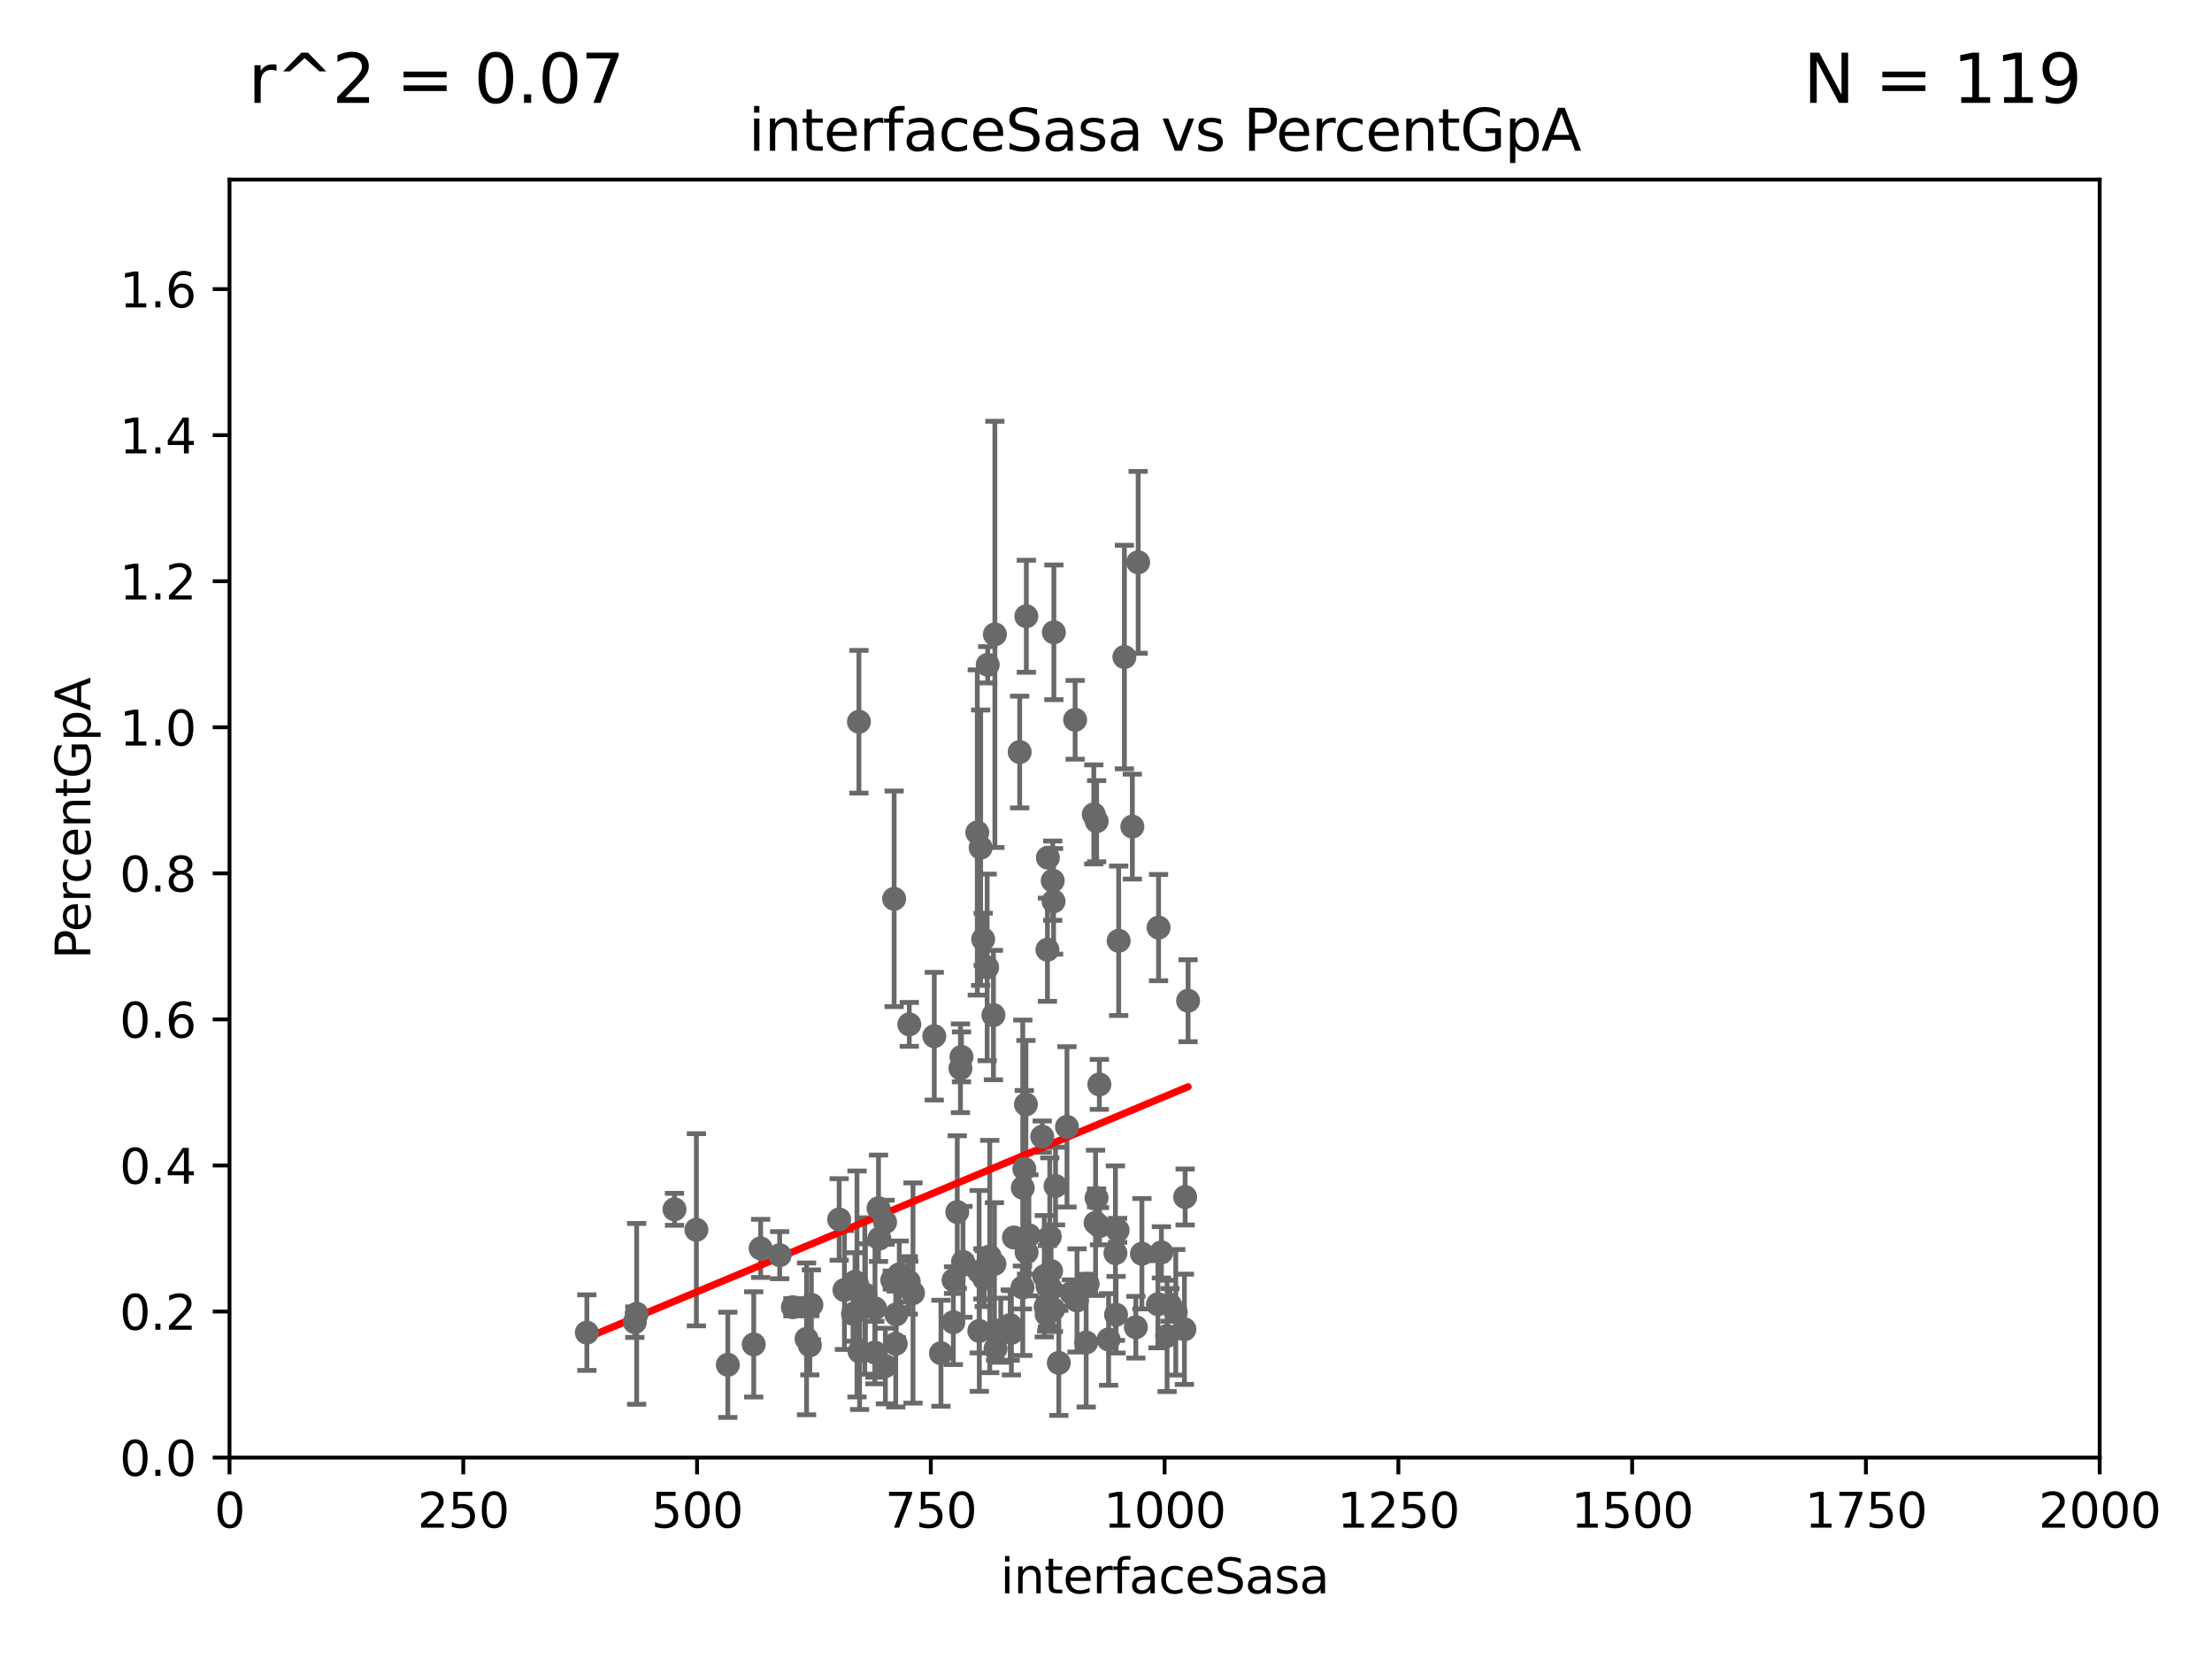 <?xml version="1.0" encoding="utf-8" standalone="no"?>
<!DOCTYPE svg PUBLIC "-//W3C//DTD SVG 1.1//EN"
  "http://www.w3.org/Graphics/SVG/1.1/DTD/svg11.dtd">
<svg xmlns:xlink="http://www.w3.org/1999/xlink" width="460.8pt" height="345.6pt" viewBox="0 0 460.8 345.6" xmlns="http://www.w3.org/2000/svg" version="1.1">
 <defs>
  <style type="text/css">*{stroke-linejoin: round; stroke-linecap: butt}</style>
 </defs>
 <g id="figure_1">
  <g id="patch_1">
   <path d="M 0 345.6 
L 460.8 345.6 
L 460.8 0 
L 0 0 
z
" style="fill: #ffffff"/>
  </g>
  <g id="axes_1">
   <g id="patch_2">
    <path d="M 47.81 303.64 
L 437.4 303.64 
L 437.4 37.411 
L 47.81 37.411 
z
" style="fill: #ffffff"/>
   </g>
   <g id="PathCollection_1">
    <defs>
     <path id="m96edd65a5f" d="M 0 1.118 
C 0.297 1.118 0.581 1 0.791 0.791 
C 1 0.581 1.118 0.297 1.118 0 
C 1.118 -0.297 1 -0.581 0.791 -0.791 
C 0.581 -1 0.297 -1.118 0 -1.118 
C -0.297 -1.118 -0.581 -1 -0.791 -0.791 
C -1 -0.581 -1.118 -0.297 -1.118 0 
C -1.118 0.297 -1 0.581 -0.791 0.791 
C -0.581 1 -0.297 1.118 0 1.118 
z
" style="stroke: #696969"/>
    </defs>
    <g clip-path="url(#pdcbc878d5e)">
     <use xlink:href="#m96edd65a5f" x="140.509" y="251.924" style="fill: #696969; stroke: #696969"/>
     <use xlink:href="#m96edd65a5f" x="186.266" y="187.24" style="fill: #696969; stroke: #696969"/>
     <use xlink:href="#m96edd65a5f" x="218.036" y="273.817" style="fill: #696969; stroke: #696969"/>
     <use xlink:href="#m96edd65a5f" x="246.885" y="249.355" style="fill: #696969; stroke: #696969"/>
     <use xlink:href="#m96edd65a5f" x="237.883" y="261.175" style="fill: #696969; stroke: #696969"/>
     <use xlink:href="#m96edd65a5f" x="234.231" y="136.872" style="fill: #696969; stroke: #696969"/>
     <use xlink:href="#m96edd65a5f" x="213.062" y="247.439" style="fill: #696969; stroke: #696969"/>
     <use xlink:href="#m96edd65a5f" x="230.941" y="279.03" style="fill: #696969; stroke: #696969"/>
     <use xlink:href="#m96edd65a5f" x="207.156" y="263.307" style="fill: #696969; stroke: #696969"/>
     <use xlink:href="#m96edd65a5f" x="200.079" y="222.541" style="fill: #696969; stroke: #696969"/>
     <use xlink:href="#m96edd65a5f" x="213.721" y="230.066" style="fill: #696969; stroke: #696969"/>
     <use xlink:href="#m96edd65a5f" x="226.269" y="279.665" style="fill: #696969; stroke: #696969"/>
     <use xlink:href="#m96edd65a5f" x="210.694" y="277.647" style="fill: #696969; stroke: #696969"/>
     <use xlink:href="#m96edd65a5f" x="205.033" y="266.36" style="fill: #696969; stroke: #696969"/>
     <use xlink:href="#m96edd65a5f" x="246.737" y="276.916" style="fill: #696969; stroke: #696969"/>
     <use xlink:href="#m96edd65a5f" x="198.595" y="275.444" style="fill: #696969; stroke: #696969"/>
     <use xlink:href="#m96edd65a5f" x="210.444" y="276.032" style="fill: #696969; stroke: #696969"/>
     <use xlink:href="#m96edd65a5f" x="218.199" y="197.843" style="fill: #696969; stroke: #696969"/>
     <use xlink:href="#m96edd65a5f" x="200.294" y="220.164" style="fill: #696969; stroke: #696969"/>
     <use xlink:href="#m96edd65a5f" x="203.969" y="264.922" style="fill: #696969; stroke: #696969"/>
     <use xlink:href="#m96edd65a5f" x="219.886" y="247.07" style="fill: #696969; stroke: #696969"/>
     <use xlink:href="#m96edd65a5f" x="222.272" y="234.746" style="fill: #696969; stroke: #696969"/>
     <use xlink:href="#m96edd65a5f" x="218.203" y="267.931" style="fill: #696969; stroke: #696969"/>
     <use xlink:href="#m96edd65a5f" x="183.185" y="258.022" style="fill: #696969; stroke: #696969"/>
     <use xlink:href="#m96edd65a5f" x="223.2" y="269.341" style="fill: #696969; stroke: #696969"/>
     <use xlink:href="#m96edd65a5f" x="236.617" y="276.483" style="fill: #696969; stroke: #696969"/>
     <use xlink:href="#m96edd65a5f" x="218.935" y="268.51" style="fill: #696969; stroke: #696969"/>
     <use xlink:href="#m96edd65a5f" x="204.291" y="176.593" style="fill: #696969; stroke: #696969"/>
     <use xlink:href="#m96edd65a5f" x="212.42" y="156.663" style="fill: #696969; stroke: #696969"/>
     <use xlink:href="#m96edd65a5f" x="219.541" y="131.722" style="fill: #696969; stroke: #696969"/>
     <use xlink:href="#m96edd65a5f" x="219.302" y="183.463" style="fill: #696969; stroke: #696969"/>
     <use xlink:href="#m96edd65a5f" x="217.541" y="265.857" style="fill: #696969; stroke: #696969"/>
     <use xlink:href="#m96edd65a5f" x="213.39" y="243.506" style="fill: #696969; stroke: #696969"/>
     <use xlink:href="#m96edd65a5f" x="214.338" y="257.335" style="fill: #696969; stroke: #696969"/>
     <use xlink:href="#m96edd65a5f" x="207.252" y="132.151" style="fill: #696969; stroke: #696969"/>
     <use xlink:href="#m96edd65a5f" x="205.758" y="138.483" style="fill: #696969; stroke: #696969"/>
     <use xlink:href="#m96edd65a5f" x="213.805" y="128.379" style="fill: #696969; stroke: #696969"/>
     <use xlink:href="#m96edd65a5f" x="243.727" y="271.833" style="fill: #696969; stroke: #696969"/>
     <use xlink:href="#m96edd65a5f" x="218.963" y="264.777" style="fill: #696969; stroke: #696969"/>
     <use xlink:href="#m96edd65a5f" x="232.824" y="256.302" style="fill: #696969; stroke: #696969"/>
     <use xlink:href="#m96edd65a5f" x="205.643" y="201.527" style="fill: #696969; stroke: #696969"/>
     <use xlink:href="#m96edd65a5f" x="208.483" y="277.107" style="fill: #696969; stroke: #696969"/>
     <use xlink:href="#m96edd65a5f" x="241.941" y="260.887" style="fill: #696969; stroke: #696969"/>
     <use xlink:href="#m96edd65a5f" x="213" y="268.204" style="fill: #696969; stroke: #696969"/>
     <use xlink:href="#m96edd65a5f" x="211.218" y="257.791" style="fill: #696969; stroke: #696969"/>
     <use xlink:href="#m96edd65a5f" x="178.116" y="267.032" style="fill: #696969; stroke: #696969"/>
     <use xlink:href="#m96edd65a5f" x="228.229" y="254.738" style="fill: #696969; stroke: #696969"/>
     <use xlink:href="#m96edd65a5f" x="220.57" y="283.915" style="fill: #696969; stroke: #696969"/>
     <use xlink:href="#m96edd65a5f" x="228.434" y="249.537" style="fill: #696969; stroke: #696969"/>
     <use xlink:href="#m96edd65a5f" x="196.02" y="281.906" style="fill: #696969; stroke: #696969"/>
     <use xlink:href="#m96edd65a5f" x="228.455" y="171.067" style="fill: #696969; stroke: #696969"/>
     <use xlink:href="#m96edd65a5f" x="169.029" y="271.823" style="fill: #696969; stroke: #696969"/>
     <use xlink:href="#m96edd65a5f" x="204.815" y="195.67" style="fill: #696969; stroke: #696969"/>
     <use xlink:href="#m96edd65a5f" x="244.935" y="273.375" style="fill: #696969; stroke: #696969"/>
     <use xlink:href="#m96edd65a5f" x="199.417" y="252.484" style="fill: #696969; stroke: #696969"/>
     <use xlink:href="#m96edd65a5f" x="200.833" y="263.444" style="fill: #696969; stroke: #696969"/>
     <use xlink:href="#m96edd65a5f" x="206.176" y="261.758" style="fill: #696969; stroke: #696969"/>
     <use xlink:href="#m96edd65a5f" x="247.5" y="208.472" style="fill: #696969; stroke: #696969"/>
     <use xlink:href="#m96edd65a5f" x="219.434" y="272.73" style="fill: #696969; stroke: #696969"/>
     <use xlink:href="#m96edd65a5f" x="218.295" y="178.676" style="fill: #696969; stroke: #696969"/>
     <use xlink:href="#m96edd65a5f" x="235.888" y="172.198" style="fill: #696969; stroke: #696969"/>
     <use xlink:href="#m96edd65a5f" x="183.009" y="251.699" style="fill: #696969; stroke: #696969"/>
     <use xlink:href="#m96edd65a5f" x="165.176" y="272.314" style="fill: #696969; stroke: #696969"/>
     <use xlink:href="#m96edd65a5f" x="189.315" y="266.987" style="fill: #696969; stroke: #696969"/>
     <use xlink:href="#m96edd65a5f" x="226.579" y="267.442" style="fill: #696969; stroke: #696969"/>
     <use xlink:href="#m96edd65a5f" x="187.336" y="265.47" style="fill: #696969; stroke: #696969"/>
     <use xlink:href="#m96edd65a5f" x="168.702" y="280.252" style="fill: #696969; stroke: #696969"/>
     <use xlink:href="#m96edd65a5f" x="200.609" y="262.862" style="fill: #696969; stroke: #696969"/>
     <use xlink:href="#m96edd65a5f" x="182.242" y="281.76" style="fill: #696969; stroke: #696969"/>
     <use xlink:href="#m96edd65a5f" x="227.857" y="169.654" style="fill: #696969; stroke: #696969"/>
     <use xlink:href="#m96edd65a5f" x="179.067" y="281.553" style="fill: #696969; stroke: #696969"/>
     <use xlink:href="#m96edd65a5f" x="177.697" y="273.702" style="fill: #696969; stroke: #696969"/>
     <use xlink:href="#m96edd65a5f" x="229.038" y="255.442" style="fill: #696969; stroke: #696969"/>
     <use xlink:href="#m96edd65a5f" x="243.123" y="278.294" style="fill: #696969; stroke: #696969"/>
     <use xlink:href="#m96edd65a5f" x="186.712" y="273.807" style="fill: #696969; stroke: #696969"/>
     <use xlink:href="#m96edd65a5f" x="232.361" y="261.052" style="fill: #696969; stroke: #696969"/>
     <use xlink:href="#m96edd65a5f" x="186.599" y="279.928" style="fill: #696969; stroke: #696969"/>
     <use xlink:href="#m96edd65a5f" x="145.069" y="256.186" style="fill: #696969; stroke: #696969"/>
     <use xlink:href="#m96edd65a5f" x="189.422" y="213.398" style="fill: #696969; stroke: #696969"/>
     <use xlink:href="#m96edd65a5f" x="233.041" y="195.986" style="fill: #696969; stroke: #696969"/>
     <use xlink:href="#m96edd65a5f" x="204.756" y="265.375" style="fill: #696969; stroke: #696969"/>
     <use xlink:href="#m96edd65a5f" x="185.877" y="266.659" style="fill: #696969; stroke: #696969"/>
     <use xlink:href="#m96edd65a5f" x="213.859" y="260.885" style="fill: #696969; stroke: #696969"/>
     <use xlink:href="#m96edd65a5f" x="122.253" y="277.611" style="fill: #696969; stroke: #696969"/>
     <use xlink:href="#m96edd65a5f" x="241.222" y="271.695" style="fill: #696969; stroke: #696969"/>
     <use xlink:href="#m96edd65a5f" x="168.02" y="278.911" style="fill: #696969; stroke: #696969"/>
     <use xlink:href="#m96edd65a5f" x="184.381" y="254.611" style="fill: #696969; stroke: #696969"/>
     <use xlink:href="#m96edd65a5f" x="180.15" y="269.978" style="fill: #696969; stroke: #696969"/>
     <use xlink:href="#m96edd65a5f" x="157.016" y="280.062" style="fill: #696969; stroke: #696969"/>
     <use xlink:href="#m96edd65a5f" x="237.098" y="117.137" style="fill: #696969; stroke: #696969"/>
     <use xlink:href="#m96edd65a5f" x="162.425" y="261.473" style="fill: #696969; stroke: #696969"/>
     <use xlink:href="#m96edd65a5f" x="198.644" y="266.665" style="fill: #696969; stroke: #696969"/>
     <use xlink:href="#m96edd65a5f" x="219.477" y="187.762" style="fill: #696969; stroke: #696969"/>
     <use xlink:href="#m96edd65a5f" x="182.277" y="272.552" style="fill: #696969; stroke: #696969"/>
     <use xlink:href="#m96edd65a5f" x="132.628" y="273.698" style="fill: #696969; stroke: #696969"/>
     <use xlink:href="#m96edd65a5f" x="132.246" y="275.425" style="fill: #696969; stroke: #696969"/>
     <use xlink:href="#m96edd65a5f" x="175.909" y="268.738" style="fill: #696969; stroke: #696969"/>
     <use xlink:href="#m96edd65a5f" x="241.352" y="193.237" style="fill: #696969; stroke: #696969"/>
     <use xlink:href="#m96edd65a5f" x="180.284" y="269.701" style="fill: #696969; stroke: #696969"/>
     <use xlink:href="#m96edd65a5f" x="174.814" y="254.036" style="fill: #696969; stroke: #696969"/>
     <use xlink:href="#m96edd65a5f" x="223.969" y="149.949" style="fill: #696969; stroke: #696969"/>
     <use xlink:href="#m96edd65a5f" x="232.495" y="273.883" style="fill: #696969; stroke: #696969"/>
     <use xlink:href="#m96edd65a5f" x="178.934" y="150.353" style="fill: #696969; stroke: #696969"/>
     <use xlink:href="#m96edd65a5f" x="194.627" y="215.856" style="fill: #696969; stroke: #696969"/>
     <use xlink:href="#m96edd65a5f" x="151.618" y="284.315" style="fill: #696969; stroke: #696969"/>
     <use xlink:href="#m96edd65a5f" x="158.456" y="260.062" style="fill: #696969; stroke: #696969"/>
     <use xlink:href="#m96edd65a5f" x="184.443" y="284.567" style="fill: #696969; stroke: #696969"/>
     <use xlink:href="#m96edd65a5f" x="224.361" y="270.907" style="fill: #696969; stroke: #696969"/>
     <use xlink:href="#m96edd65a5f" x="206.948" y="211.459" style="fill: #696969; stroke: #696969"/>
     <use xlink:href="#m96edd65a5f" x="207.386" y="280.941" style="fill: #696969; stroke: #696969"/>
     <use xlink:href="#m96edd65a5f" x="217.825" y="272.193" style="fill: #696969; stroke: #696969"/>
     <use xlink:href="#m96edd65a5f" x="203.588" y="173.419" style="fill: #696969; stroke: #696969"/>
     <use xlink:href="#m96edd65a5f" x="189.204" y="267.765" style="fill: #696969; stroke: #696969"/>
     <use xlink:href="#m96edd65a5f" x="217.112" y="236.78" style="fill: #696969; stroke: #696969"/>
     <use xlink:href="#m96edd65a5f" x="204.01" y="277.259" style="fill: #696969; stroke: #696969"/>
     <use xlink:href="#m96edd65a5f" x="190.195" y="269.36" style="fill: #696969; stroke: #696969"/>
     <use xlink:href="#m96edd65a5f" x="178.531" y="267.476" style="fill: #696969; stroke: #696969"/>
     <use xlink:href="#m96edd65a5f" x="218.688" y="257.632" style="fill: #696969; stroke: #696969"/>
     <use xlink:href="#m96edd65a5f" x="229.016" y="225.906" style="fill: #696969; stroke: #696969"/>
    </g>
   </g>
   <g id="matplotlib.axis_1">
    <g id="xtick_1">
     <g id="line2d_1">
      <defs>
       <path id="mcca7d874a2" d="M 0 0 
L 0 3.5 
" style="stroke: #000000; stroke-width: 0.8"/>
      </defs>
      <g>
       <use xlink:href="#mcca7d874a2" x="47.81" y="303.64" style="stroke: #000000; stroke-width: 0.8"/>
      </g>
     </g>
     <g id="text_1">
      <!-- 0 -->
      <g transform="translate(44.629 318.238)scale(0.1 -0.1)">
       <defs>
        <path id="DejaVuSans-30" d="M 2034 4250 
Q 1547 4250 1301 3770 
Q 1056 3291 1056 2328 
Q 1056 1369 1301 889 
Q 1547 409 2034 409 
Q 2525 409 2770 889 
Q 3016 1369 3016 2328 
Q 3016 3291 2770 3770 
Q 2525 4250 2034 4250 
z
M 2034 4750 
Q 2819 4750 3233 4129 
Q 3647 3509 3647 2328 
Q 3647 1150 3233 529 
Q 2819 -91 2034 -91 
Q 1250 -91 836 529 
Q 422 1150 422 2328 
Q 422 3509 836 4129 
Q 1250 4750 2034 4750 
z
" transform="scale(0.016)"/>
       </defs>
       <use xlink:href="#DejaVuSans-30"/>
      </g>
     </g>
    </g>
    <g id="xtick_2">
     <g id="line2d_2">
      <g>
       <use xlink:href="#mcca7d874a2" x="96.509" y="303.64" style="stroke: #000000; stroke-width: 0.8"/>
      </g>
     </g>
     <g id="text_2">
      <!-- 250 -->
      <g transform="translate(86.965 318.238)scale(0.1 -0.1)">
       <defs>
        <path id="DejaVuSans-32" d="M 1228 531 
L 3431 531 
L 3431 0 
L 469 0 
L 469 531 
Q 828 903 1448 1529 
Q 2069 2156 2228 2338 
Q 2531 2678 2651 2914 
Q 2772 3150 2772 3378 
Q 2772 3750 2511 3984 
Q 2250 4219 1831 4219 
Q 1534 4219 1204 4116 
Q 875 4013 500 3803 
L 500 4441 
Q 881 4594 1212 4672 
Q 1544 4750 1819 4750 
Q 2544 4750 2975 4387 
Q 3406 4025 3406 3419 
Q 3406 3131 3298 2873 
Q 3191 2616 2906 2266 
Q 2828 2175 2409 1742 
Q 1991 1309 1228 531 
z
" transform="scale(0.016)"/>
        <path id="DejaVuSans-35" d="M 691 4666 
L 3169 4666 
L 3169 4134 
L 1269 4134 
L 1269 2991 
Q 1406 3038 1543 3061 
Q 1681 3084 1819 3084 
Q 2600 3084 3056 2656 
Q 3513 2228 3513 1497 
Q 3513 744 3044 326 
Q 2575 -91 1722 -91 
Q 1428 -91 1123 -41 
Q 819 9 494 109 
L 494 744 
Q 775 591 1075 516 
Q 1375 441 1709 441 
Q 2250 441 2565 725 
Q 2881 1009 2881 1497 
Q 2881 1984 2565 2268 
Q 2250 2553 1709 2553 
Q 1456 2553 1204 2497 
Q 953 2441 691 2322 
L 691 4666 
z
" transform="scale(0.016)"/>
       </defs>
       <use xlink:href="#DejaVuSans-32"/>
       <use xlink:href="#DejaVuSans-35" x="63.623"/>
       <use xlink:href="#DejaVuSans-30" x="127.246"/>
      </g>
     </g>
    </g>
    <g id="xtick_3">
     <g id="line2d_3">
      <g>
       <use xlink:href="#mcca7d874a2" x="145.208" y="303.64" style="stroke: #000000; stroke-width: 0.8"/>
      </g>
     </g>
     <g id="text_3">
      <!-- 500 -->
      <g transform="translate(135.664 318.238)scale(0.1 -0.1)">
       <use xlink:href="#DejaVuSans-35"/>
       <use xlink:href="#DejaVuSans-30" x="63.623"/>
       <use xlink:href="#DejaVuSans-30" x="127.246"/>
      </g>
     </g>
    </g>
    <g id="xtick_4">
     <g id="line2d_4">
      <g>
       <use xlink:href="#mcca7d874a2" x="193.906" y="303.64" style="stroke: #000000; stroke-width: 0.8"/>
      </g>
     </g>
     <g id="text_4">
      <!-- 750 -->
      <g transform="translate(184.363 318.238)scale(0.1 -0.1)">
       <defs>
        <path id="DejaVuSans-37" d="M 525 4666 
L 3525 4666 
L 3525 4397 
L 1831 0 
L 1172 0 
L 2766 4134 
L 525 4134 
L 525 4666 
z
" transform="scale(0.016)"/>
       </defs>
       <use xlink:href="#DejaVuSans-37"/>
       <use xlink:href="#DejaVuSans-35" x="63.623"/>
       <use xlink:href="#DejaVuSans-30" x="127.246"/>
      </g>
     </g>
    </g>
    <g id="xtick_5">
     <g id="line2d_5">
      <g>
       <use xlink:href="#mcca7d874a2" x="242.605" y="303.64" style="stroke: #000000; stroke-width: 0.8"/>
      </g>
     </g>
     <g id="text_5">
      <!-- 1000 -->
      <g transform="translate(229.88 318.238)scale(0.1 -0.1)">
       <defs>
        <path id="DejaVuSans-31" d="M 794 531 
L 1825 531 
L 1825 4091 
L 703 3866 
L 703 4441 
L 1819 4666 
L 2450 4666 
L 2450 531 
L 3481 531 
L 3481 0 
L 794 0 
L 794 531 
z
" transform="scale(0.016)"/>
       </defs>
       <use xlink:href="#DejaVuSans-31"/>
       <use xlink:href="#DejaVuSans-30" x="63.623"/>
       <use xlink:href="#DejaVuSans-30" x="127.246"/>
       <use xlink:href="#DejaVuSans-30" x="190.869"/>
      </g>
     </g>
    </g>
    <g id="xtick_6">
     <g id="line2d_6">
      <g>
       <use xlink:href="#mcca7d874a2" x="291.304" y="303.64" style="stroke: #000000; stroke-width: 0.8"/>
      </g>
     </g>
     <g id="text_6">
      <!-- 1250 -->
      <g transform="translate(278.579 318.238)scale(0.1 -0.1)">
       <use xlink:href="#DejaVuSans-31"/>
       <use xlink:href="#DejaVuSans-32" x="63.623"/>
       <use xlink:href="#DejaVuSans-35" x="127.246"/>
       <use xlink:href="#DejaVuSans-30" x="190.869"/>
      </g>
     </g>
    </g>
    <g id="xtick_7">
     <g id="line2d_7">
      <g>
       <use xlink:href="#mcca7d874a2" x="340.002" y="303.64" style="stroke: #000000; stroke-width: 0.8"/>
      </g>
     </g>
     <g id="text_7">
      <!-- 1500 -->
      <g transform="translate(327.277 318.238)scale(0.1 -0.1)">
       <use xlink:href="#DejaVuSans-31"/>
       <use xlink:href="#DejaVuSans-35" x="63.623"/>
       <use xlink:href="#DejaVuSans-30" x="127.246"/>
       <use xlink:href="#DejaVuSans-30" x="190.869"/>
      </g>
     </g>
    </g>
    <g id="xtick_8">
     <g id="line2d_8">
      <g>
       <use xlink:href="#mcca7d874a2" x="388.701" y="303.64" style="stroke: #000000; stroke-width: 0.8"/>
      </g>
     </g>
     <g id="text_8">
      <!-- 1750 -->
      <g transform="translate(375.976 318.238)scale(0.1 -0.1)">
       <use xlink:href="#DejaVuSans-31"/>
       <use xlink:href="#DejaVuSans-37" x="63.623"/>
       <use xlink:href="#DejaVuSans-35" x="127.246"/>
       <use xlink:href="#DejaVuSans-30" x="190.869"/>
      </g>
     </g>
    </g>
    <g id="xtick_9">
     <g id="line2d_9">
      <g>
       <use xlink:href="#mcca7d874a2" x="437.4" y="303.64" style="stroke: #000000; stroke-width: 0.8"/>
      </g>
     </g>
     <g id="text_9">
      <!-- 2000 -->
      <g transform="translate(424.675 318.238)scale(0.1 -0.1)">
       <use xlink:href="#DejaVuSans-32"/>
       <use xlink:href="#DejaVuSans-30" x="63.623"/>
       <use xlink:href="#DejaVuSans-30" x="127.246"/>
       <use xlink:href="#DejaVuSans-30" x="190.869"/>
      </g>
     </g>
    </g>
    <g id="text_10">
     <!-- interfaceSasa -->
     <g transform="translate(208.398 331.917)scale(0.1 -0.1)">
      <defs>
       <path id="DejaVuSans-69" d="M 603 3500 
L 1178 3500 
L 1178 0 
L 603 0 
L 603 3500 
z
M 603 4863 
L 1178 4863 
L 1178 4134 
L 603 4134 
L 603 4863 
z
" transform="scale(0.016)"/>
       <path id="DejaVuSans-6e" d="M 3513 2113 
L 3513 0 
L 2938 0 
L 2938 2094 
Q 2938 2591 2744 2837 
Q 2550 3084 2163 3084 
Q 1697 3084 1428 2787 
Q 1159 2491 1159 1978 
L 1159 0 
L 581 0 
L 581 3500 
L 1159 3500 
L 1159 2956 
Q 1366 3272 1645 3428 
Q 1925 3584 2291 3584 
Q 2894 3584 3203 3211 
Q 3513 2838 3513 2113 
z
" transform="scale(0.016)"/>
       <path id="DejaVuSans-74" d="M 1172 4494 
L 1172 3500 
L 2356 3500 
L 2356 3053 
L 1172 3053 
L 1172 1153 
Q 1172 725 1289 603 
Q 1406 481 1766 481 
L 2356 481 
L 2356 0 
L 1766 0 
Q 1100 0 847 248 
Q 594 497 594 1153 
L 594 3053 
L 172 3053 
L 172 3500 
L 594 3500 
L 594 4494 
L 1172 4494 
z
" transform="scale(0.016)"/>
       <path id="DejaVuSans-65" d="M 3597 1894 
L 3597 1613 
L 953 1613 
Q 991 1019 1311 708 
Q 1631 397 2203 397 
Q 2534 397 2845 478 
Q 3156 559 3463 722 
L 3463 178 
Q 3153 47 2828 -22 
Q 2503 -91 2169 -91 
Q 1331 -91 842 396 
Q 353 884 353 1716 
Q 353 2575 817 3079 
Q 1281 3584 2069 3584 
Q 2775 3584 3186 3129 
Q 3597 2675 3597 1894 
z
M 3022 2063 
Q 3016 2534 2758 2815 
Q 2500 3097 2075 3097 
Q 1594 3097 1305 2825 
Q 1016 2553 972 2059 
L 3022 2063 
z
" transform="scale(0.016)"/>
       <path id="DejaVuSans-72" d="M 2631 2963 
Q 2534 3019 2420 3045 
Q 2306 3072 2169 3072 
Q 1681 3072 1420 2755 
Q 1159 2438 1159 1844 
L 1159 0 
L 581 0 
L 581 3500 
L 1159 3500 
L 1159 2956 
Q 1341 3275 1631 3429 
Q 1922 3584 2338 3584 
Q 2397 3584 2469 3576 
Q 2541 3569 2628 3553 
L 2631 2963 
z
" transform="scale(0.016)"/>
       <path id="DejaVuSans-66" d="M 2375 4863 
L 2375 4384 
L 1825 4384 
Q 1516 4384 1395 4259 
Q 1275 4134 1275 3809 
L 1275 3500 
L 2222 3500 
L 2222 3053 
L 1275 3053 
L 1275 0 
L 697 0 
L 697 3053 
L 147 3053 
L 147 3500 
L 697 3500 
L 697 3744 
Q 697 4328 969 4595 
Q 1241 4863 1831 4863 
L 2375 4863 
z
" transform="scale(0.016)"/>
       <path id="DejaVuSans-61" d="M 2194 1759 
Q 1497 1759 1228 1600 
Q 959 1441 959 1056 
Q 959 750 1161 570 
Q 1363 391 1709 391 
Q 2188 391 2477 730 
Q 2766 1069 2766 1631 
L 2766 1759 
L 2194 1759 
z
M 3341 1997 
L 3341 0 
L 2766 0 
L 2766 531 
Q 2569 213 2275 61 
Q 1981 -91 1556 -91 
Q 1019 -91 701 211 
Q 384 513 384 1019 
Q 384 1609 779 1909 
Q 1175 2209 1959 2209 
L 2766 2209 
L 2766 2266 
Q 2766 2663 2505 2880 
Q 2244 3097 1772 3097 
Q 1472 3097 1187 3025 
Q 903 2953 641 2809 
L 641 3341 
Q 956 3463 1253 3523 
Q 1550 3584 1831 3584 
Q 2591 3584 2966 3190 
Q 3341 2797 3341 1997 
z
" transform="scale(0.016)"/>
       <path id="DejaVuSans-63" d="M 3122 3366 
L 3122 2828 
Q 2878 2963 2633 3030 
Q 2388 3097 2138 3097 
Q 1578 3097 1268 2742 
Q 959 2388 959 1747 
Q 959 1106 1268 751 
Q 1578 397 2138 397 
Q 2388 397 2633 464 
Q 2878 531 3122 666 
L 3122 134 
Q 2881 22 2623 -34 
Q 2366 -91 2075 -91 
Q 1284 -91 818 406 
Q 353 903 353 1747 
Q 353 2603 823 3093 
Q 1294 3584 2113 3584 
Q 2378 3584 2631 3529 
Q 2884 3475 3122 3366 
z
" transform="scale(0.016)"/>
       <path id="DejaVuSans-53" d="M 3425 4513 
L 3425 3897 
Q 3066 4069 2747 4153 
Q 2428 4238 2131 4238 
Q 1616 4238 1336 4038 
Q 1056 3838 1056 3469 
Q 1056 3159 1242 3001 
Q 1428 2844 1947 2747 
L 2328 2669 
Q 3034 2534 3370 2195 
Q 3706 1856 3706 1288 
Q 3706 609 3251 259 
Q 2797 -91 1919 -91 
Q 1588 -91 1214 -16 
Q 841 59 441 206 
L 441 856 
Q 825 641 1194 531 
Q 1563 422 1919 422 
Q 2459 422 2753 634 
Q 3047 847 3047 1241 
Q 3047 1584 2836 1778 
Q 2625 1972 2144 2069 
L 1759 2144 
Q 1053 2284 737 2584 
Q 422 2884 422 3419 
Q 422 4038 858 4394 
Q 1294 4750 2059 4750 
Q 2388 4750 2728 4690 
Q 3069 4631 3425 4513 
z
" transform="scale(0.016)"/>
       <path id="DejaVuSans-73" d="M 2834 3397 
L 2834 2853 
Q 2591 2978 2328 3040 
Q 2066 3103 1784 3103 
Q 1356 3103 1142 2972 
Q 928 2841 928 2578 
Q 928 2378 1081 2264 
Q 1234 2150 1697 2047 
L 1894 2003 
Q 2506 1872 2764 1633 
Q 3022 1394 3022 966 
Q 3022 478 2636 193 
Q 2250 -91 1575 -91 
Q 1294 -91 989 -36 
Q 684 19 347 128 
L 347 722 
Q 666 556 975 473 
Q 1284 391 1588 391 
Q 1994 391 2212 530 
Q 2431 669 2431 922 
Q 2431 1156 2273 1281 
Q 2116 1406 1581 1522 
L 1381 1569 
Q 847 1681 609 1914 
Q 372 2147 372 2553 
Q 372 3047 722 3315 
Q 1072 3584 1716 3584 
Q 2034 3584 2315 3537 
Q 2597 3491 2834 3397 
z
" transform="scale(0.016)"/>
      </defs>
      <use xlink:href="#DejaVuSans-69"/>
      <use xlink:href="#DejaVuSans-6e" x="27.783"/>
      <use xlink:href="#DejaVuSans-74" x="91.162"/>
      <use xlink:href="#DejaVuSans-65" x="130.371"/>
      <use xlink:href="#DejaVuSans-72" x="191.895"/>
      <use xlink:href="#DejaVuSans-66" x="233.008"/>
      <use xlink:href="#DejaVuSans-61" x="268.213"/>
      <use xlink:href="#DejaVuSans-63" x="329.492"/>
      <use xlink:href="#DejaVuSans-65" x="384.473"/>
      <use xlink:href="#DejaVuSans-53" x="445.996"/>
      <use xlink:href="#DejaVuSans-61" x="509.473"/>
      <use xlink:href="#DejaVuSans-73" x="570.752"/>
      <use xlink:href="#DejaVuSans-61" x="622.852"/>
     </g>
    </g>
   </g>
   <g id="matplotlib.axis_2">
    <g id="ytick_1">
     <g id="line2d_10">
      <defs>
       <path id="md6b4b01b6e" d="M 0 0 
L -3.5 0 
" style="stroke: #000000; stroke-width: 0.8"/>
      </defs>
      <g>
       <use xlink:href="#md6b4b01b6e" x="47.81" y="303.64" style="stroke: #000000; stroke-width: 0.8"/>
      </g>
     </g>
     <g id="text_11">
      <!-- 0.0 -->
      <g transform="translate(24.907 307.439)scale(0.1 -0.1)">
       <defs>
        <path id="DejaVuSans-2e" d="M 684 794 
L 1344 794 
L 1344 0 
L 684 0 
L 684 794 
z
" transform="scale(0.016)"/>
       </defs>
       <use xlink:href="#DejaVuSans-30"/>
       <use xlink:href="#DejaVuSans-2e" x="63.623"/>
       <use xlink:href="#DejaVuSans-30" x="95.41"/>
      </g>
     </g>
    </g>
    <g id="ytick_2">
     <g id="line2d_11">
      <g>
       <use xlink:href="#md6b4b01b6e" x="47.81" y="273.214" style="stroke: #000000; stroke-width: 0.8"/>
      </g>
     </g>
     <g id="text_12">
      <!-- 0.2 -->
      <g transform="translate(24.907 277.013)scale(0.1 -0.1)">
       <use xlink:href="#DejaVuSans-30"/>
       <use xlink:href="#DejaVuSans-2e" x="63.623"/>
       <use xlink:href="#DejaVuSans-32" x="95.41"/>
      </g>
     </g>
    </g>
    <g id="ytick_3">
     <g id="line2d_12">
      <g>
       <use xlink:href="#md6b4b01b6e" x="47.81" y="242.788" style="stroke: #000000; stroke-width: 0.8"/>
      </g>
     </g>
     <g id="text_13">
      <!-- 0.4 -->
      <g transform="translate(24.907 246.587)scale(0.1 -0.1)">
       <defs>
        <path id="DejaVuSans-34" d="M 2419 4116 
L 825 1625 
L 2419 1625 
L 2419 4116 
z
M 2253 4666 
L 3047 4666 
L 3047 1625 
L 3713 1625 
L 3713 1100 
L 3047 1100 
L 3047 0 
L 2419 0 
L 2419 1100 
L 313 1100 
L 313 1709 
L 2253 4666 
z
" transform="scale(0.016)"/>
       </defs>
       <use xlink:href="#DejaVuSans-30"/>
       <use xlink:href="#DejaVuSans-2e" x="63.623"/>
       <use xlink:href="#DejaVuSans-34" x="95.41"/>
      </g>
     </g>
    </g>
    <g id="ytick_4">
     <g id="line2d_13">
      <g>
       <use xlink:href="#md6b4b01b6e" x="47.81" y="212.362" style="stroke: #000000; stroke-width: 0.8"/>
      </g>
     </g>
     <g id="text_14">
      <!-- 0.6 -->
      <g transform="translate(24.907 216.161)scale(0.1 -0.1)">
       <defs>
        <path id="DejaVuSans-36" d="M 2113 2584 
Q 1688 2584 1439 2293 
Q 1191 2003 1191 1497 
Q 1191 994 1439 701 
Q 1688 409 2113 409 
Q 2538 409 2786 701 
Q 3034 994 3034 1497 
Q 3034 2003 2786 2293 
Q 2538 2584 2113 2584 
z
M 3366 4563 
L 3366 3988 
Q 3128 4100 2886 4159 
Q 2644 4219 2406 4219 
Q 1781 4219 1451 3797 
Q 1122 3375 1075 2522 
Q 1259 2794 1537 2939 
Q 1816 3084 2150 3084 
Q 2853 3084 3261 2657 
Q 3669 2231 3669 1497 
Q 3669 778 3244 343 
Q 2819 -91 2113 -91 
Q 1303 -91 875 529 
Q 447 1150 447 2328 
Q 447 3434 972 4092 
Q 1497 4750 2381 4750 
Q 2619 4750 2861 4703 
Q 3103 4656 3366 4563 
z
" transform="scale(0.016)"/>
       </defs>
       <use xlink:href="#DejaVuSans-30"/>
       <use xlink:href="#DejaVuSans-2e" x="63.623"/>
       <use xlink:href="#DejaVuSans-36" x="95.41"/>
      </g>
     </g>
    </g>
    <g id="ytick_5">
     <g id="line2d_14">
      <g>
       <use xlink:href="#md6b4b01b6e" x="47.81" y="181.935" style="stroke: #000000; stroke-width: 0.8"/>
      </g>
     </g>
     <g id="text_15">
      <!-- 0.8 -->
      <g transform="translate(24.907 185.735)scale(0.1 -0.1)">
       <defs>
        <path id="DejaVuSans-38" d="M 2034 2216 
Q 1584 2216 1326 1975 
Q 1069 1734 1069 1313 
Q 1069 891 1326 650 
Q 1584 409 2034 409 
Q 2484 409 2743 651 
Q 3003 894 3003 1313 
Q 3003 1734 2745 1975 
Q 2488 2216 2034 2216 
z
M 1403 2484 
Q 997 2584 770 2862 
Q 544 3141 544 3541 
Q 544 4100 942 4425 
Q 1341 4750 2034 4750 
Q 2731 4750 3128 4425 
Q 3525 4100 3525 3541 
Q 3525 3141 3298 2862 
Q 3072 2584 2669 2484 
Q 3125 2378 3379 2068 
Q 3634 1759 3634 1313 
Q 3634 634 3220 271 
Q 2806 -91 2034 -91 
Q 1263 -91 848 271 
Q 434 634 434 1313 
Q 434 1759 690 2068 
Q 947 2378 1403 2484 
z
M 1172 3481 
Q 1172 3119 1398 2916 
Q 1625 2713 2034 2713 
Q 2441 2713 2670 2916 
Q 2900 3119 2900 3481 
Q 2900 3844 2670 4047 
Q 2441 4250 2034 4250 
Q 1625 4250 1398 4047 
Q 1172 3844 1172 3481 
z
" transform="scale(0.016)"/>
       </defs>
       <use xlink:href="#DejaVuSans-30"/>
       <use xlink:href="#DejaVuSans-2e" x="63.623"/>
       <use xlink:href="#DejaVuSans-38" x="95.41"/>
      </g>
     </g>
    </g>
    <g id="ytick_6">
     <g id="line2d_15">
      <g>
       <use xlink:href="#md6b4b01b6e" x="47.81" y="151.509" style="stroke: #000000; stroke-width: 0.8"/>
      </g>
     </g>
     <g id="text_16">
      <!-- 1.0 -->
      <g transform="translate(24.907 155.308)scale(0.1 -0.1)">
       <use xlink:href="#DejaVuSans-31"/>
       <use xlink:href="#DejaVuSans-2e" x="63.623"/>
       <use xlink:href="#DejaVuSans-30" x="95.41"/>
      </g>
     </g>
    </g>
    <g id="ytick_7">
     <g id="line2d_16">
      <g>
       <use xlink:href="#md6b4b01b6e" x="47.81" y="121.083" style="stroke: #000000; stroke-width: 0.8"/>
      </g>
     </g>
     <g id="text_17">
      <!-- 1.2 -->
      <g transform="translate(24.907 124.882)scale(0.1 -0.1)">
       <use xlink:href="#DejaVuSans-31"/>
       <use xlink:href="#DejaVuSans-2e" x="63.623"/>
       <use xlink:href="#DejaVuSans-32" x="95.41"/>
      </g>
     </g>
    </g>
    <g id="ytick_8">
     <g id="line2d_17">
      <g>
       <use xlink:href="#md6b4b01b6e" x="47.81" y="90.657" style="stroke: #000000; stroke-width: 0.8"/>
      </g>
     </g>
     <g id="text_18">
      <!-- 1.4 -->
      <g transform="translate(24.907 94.456)scale(0.1 -0.1)">
       <use xlink:href="#DejaVuSans-31"/>
       <use xlink:href="#DejaVuSans-2e" x="63.623"/>
       <use xlink:href="#DejaVuSans-34" x="95.41"/>
      </g>
     </g>
    </g>
    <g id="ytick_9">
     <g id="line2d_18">
      <g>
       <use xlink:href="#md6b4b01b6e" x="47.81" y="60.231" style="stroke: #000000; stroke-width: 0.8"/>
      </g>
     </g>
     <g id="text_19">
      <!-- 1.6 -->
      <g transform="translate(24.907 64.03)scale(0.1 -0.1)">
       <use xlink:href="#DejaVuSans-31"/>
       <use xlink:href="#DejaVuSans-2e" x="63.623"/>
       <use xlink:href="#DejaVuSans-36" x="95.41"/>
      </g>
     </g>
    </g>
    <g id="text_20">
     <!-- PercentGpA -->
     <g transform="translate(18.827 199.802)rotate(-90)scale(0.1 -0.1)">
      <defs>
       <path id="DejaVuSans-50" d="M 1259 4147 
L 1259 2394 
L 2053 2394 
Q 2494 2394 2734 2622 
Q 2975 2850 2975 3272 
Q 2975 3691 2734 3919 
Q 2494 4147 2053 4147 
L 1259 4147 
z
M 628 4666 
L 2053 4666 
Q 2838 4666 3239 4311 
Q 3641 3956 3641 3272 
Q 3641 2581 3239 2228 
Q 2838 1875 2053 1875 
L 1259 1875 
L 1259 0 
L 628 0 
L 628 4666 
z
" transform="scale(0.016)"/>
       <path id="DejaVuSans-47" d="M 3809 666 
L 3809 1919 
L 2778 1919 
L 2778 2438 
L 4434 2438 
L 4434 434 
Q 4069 175 3628 42 
Q 3188 -91 2688 -91 
Q 1594 -91 976 548 
Q 359 1188 359 2328 
Q 359 3472 976 4111 
Q 1594 4750 2688 4750 
Q 3144 4750 3555 4637 
Q 3966 4525 4313 4306 
L 4313 3634 
Q 3963 3931 3569 4081 
Q 3175 4231 2741 4231 
Q 1884 4231 1454 3753 
Q 1025 3275 1025 2328 
Q 1025 1384 1454 906 
Q 1884 428 2741 428 
Q 3075 428 3337 486 
Q 3600 544 3809 666 
z
" transform="scale(0.016)"/>
       <path id="DejaVuSans-70" d="M 1159 525 
L 1159 -1331 
L 581 -1331 
L 581 3500 
L 1159 3500 
L 1159 2969 
Q 1341 3281 1617 3432 
Q 1894 3584 2278 3584 
Q 2916 3584 3314 3078 
Q 3713 2572 3713 1747 
Q 3713 922 3314 415 
Q 2916 -91 2278 -91 
Q 1894 -91 1617 61 
Q 1341 213 1159 525 
z
M 3116 1747 
Q 3116 2381 2855 2742 
Q 2594 3103 2138 3103 
Q 1681 3103 1420 2742 
Q 1159 2381 1159 1747 
Q 1159 1113 1420 752 
Q 1681 391 2138 391 
Q 2594 391 2855 752 
Q 3116 1113 3116 1747 
z
" transform="scale(0.016)"/>
       <path id="DejaVuSans-41" d="M 2188 4044 
L 1331 1722 
L 3047 1722 
L 2188 4044 
z
M 1831 4666 
L 2547 4666 
L 4325 0 
L 3669 0 
L 3244 1197 
L 1141 1197 
L 716 0 
L 50 0 
L 1831 4666 
z
" transform="scale(0.016)"/>
      </defs>
      <use xlink:href="#DejaVuSans-50"/>
      <use xlink:href="#DejaVuSans-65" x="56.678"/>
      <use xlink:href="#DejaVuSans-72" x="118.201"/>
      <use xlink:href="#DejaVuSans-63" x="157.064"/>
      <use xlink:href="#DejaVuSans-65" x="212.045"/>
      <use xlink:href="#DejaVuSans-6e" x="273.568"/>
      <use xlink:href="#DejaVuSans-74" x="336.947"/>
      <use xlink:href="#DejaVuSans-47" x="376.156"/>
      <use xlink:href="#DejaVuSans-70" x="453.646"/>
      <use xlink:href="#DejaVuSans-41" x="517.123"/>
     </g>
    </g>
   </g>
   <g id="LineCollection_1">
    <path d="M 140.509 255.254 
L 140.509 248.594 
" clip-path="url(#pdcbc878d5e)" style="fill: none; stroke: #696969"/>
    <path d="M 186.266 209.699 
L 186.266 164.781 
" clip-path="url(#pdcbc878d5e)" style="fill: none; stroke: #696969"/>
    <path d="M 218.036 277.282 
L 218.036 270.352 
" clip-path="url(#pdcbc878d5e)" style="fill: none; stroke: #696969"/>
    <path d="M 246.885 255.185 
L 246.885 243.525 
" clip-path="url(#pdcbc878d5e)" style="fill: none; stroke: #696969"/>
    <path d="M 237.883 272.676 
L 237.883 249.675 
" clip-path="url(#pdcbc878d5e)" style="fill: none; stroke: #696969"/>
    <path d="M 234.231 160.154 
L 234.231 113.59 
" clip-path="url(#pdcbc878d5e)" style="fill: none; stroke: #696969"/>
    <path d="M 213.062 282.373 
L 213.062 212.505 
" clip-path="url(#pdcbc878d5e)" style="fill: none; stroke: #696969"/>
    <path d="M 230.941 288.574 
L 230.941 269.485 
" clip-path="url(#pdcbc878d5e)" style="fill: none; stroke: #696969"/>
    <path d="M 207.156 276.072 
L 207.156 250.542 
" clip-path="url(#pdcbc878d5e)" style="fill: none; stroke: #696969"/>
    <path d="M 200.079 231.786 
L 200.079 213.297 
" clip-path="url(#pdcbc878d5e)" style="fill: none; stroke: #696969"/>
    <path d="M 213.721 243.38 
L 213.721 216.751 
" clip-path="url(#pdcbc878d5e)" style="fill: none; stroke: #696969"/>
    <path d="M 226.269 293.104 
L 226.269 266.226 
" clip-path="url(#pdcbc878d5e)" style="fill: none; stroke: #696969"/>
    <path d="M 210.694 286.431 
L 210.694 268.863 
" clip-path="url(#pdcbc878d5e)" style="fill: none; stroke: #696969"/>
    <path d="M 205.033 272.184 
L 205.033 260.537 
" clip-path="url(#pdcbc878d5e)" style="fill: none; stroke: #696969"/>
    <path d="M 246.737 288.398 
L 246.737 265.434 
" clip-path="url(#pdcbc878d5e)" style="fill: none; stroke: #696969"/>
    <path d="M 198.595 284.267 
L 198.595 266.62 
" clip-path="url(#pdcbc878d5e)" style="fill: none; stroke: #696969"/>
    <path d="M 210.444 283.366 
L 210.444 268.698 
" clip-path="url(#pdcbc878d5e)" style="fill: none; stroke: #696969"/>
    <path d="M 218.199 208.591 
L 218.199 187.095 
" clip-path="url(#pdcbc878d5e)" style="fill: none; stroke: #696969"/>
    <path d="M 200.294 225.363 
L 200.294 214.965 
" clip-path="url(#pdcbc878d5e)" style="fill: none; stroke: #696969"/>
    <path d="M 203.969 281.841 
L 203.969 248.004 
" clip-path="url(#pdcbc878d5e)" style="fill: none; stroke: #696969"/>
    <path d="M 219.886 255.164 
L 219.886 238.976 
" clip-path="url(#pdcbc878d5e)" style="fill: none; stroke: #696969"/>
    <path d="M 222.272 251.446 
L 222.272 218.046 
" clip-path="url(#pdcbc878d5e)" style="fill: none; stroke: #696969"/>
    <path d="M 218.203 276.388 
L 218.203 259.474 
" clip-path="url(#pdcbc878d5e)" style="fill: none; stroke: #696969"/>
    <path d="M 183.185 258.557 
L 183.185 257.488 
" clip-path="url(#pdcbc878d5e)" style="fill: none; stroke: #696969"/>
    <path d="M 223.2 272.064 
L 223.2 266.618 
" clip-path="url(#pdcbc878d5e)" style="fill: none; stroke: #696969"/>
    <path d="M 236.617 282.906 
L 236.617 270.06 
" clip-path="url(#pdcbc878d5e)" style="fill: none; stroke: #696969"/>
    <path d="M 218.935 271.828 
L 218.935 265.192 
" clip-path="url(#pdcbc878d5e)" style="fill: none; stroke: #696969"/>
    <path d="M 204.291 205.275 
L 204.291 147.912 
" clip-path="url(#pdcbc878d5e)" style="fill: none; stroke: #696969"/>
    <path d="M 212.42 168.302 
L 212.42 145.024 
" clip-path="url(#pdcbc878d5e)" style="fill: none; stroke: #696969"/>
    <path d="M 219.541 145.751 
L 219.541 117.694 
" clip-path="url(#pdcbc878d5e)" style="fill: none; stroke: #696969"/>
    <path d="M 219.302 191.723 
L 219.302 175.204 
" clip-path="url(#pdcbc878d5e)" style="fill: none; stroke: #696969"/>
    <path d="M 217.541 278.505 
L 217.541 253.209 
" clip-path="url(#pdcbc878d5e)" style="fill: none; stroke: #696969"/>
    <path d="M 213.39 259.843 
L 213.39 227.17 
" clip-path="url(#pdcbc878d5e)" style="fill: none; stroke: #696969"/>
    <path d="M 214.338 269.948 
L 214.338 244.723 
" clip-path="url(#pdcbc878d5e)" style="fill: none; stroke: #696969"/>
    <path d="M 207.252 176.543 
L 207.252 87.759 
" clip-path="url(#pdcbc878d5e)" style="fill: none; stroke: #696969"/>
    <path d="M 205.758 142.264 
L 205.758 134.703 
" clip-path="url(#pdcbc878d5e)" style="fill: none; stroke: #696969"/>
    <path d="M 213.805 140.046 
L 213.805 116.711 
" clip-path="url(#pdcbc878d5e)" style="fill: none; stroke: #696969"/>
    <path d="M 243.727 275.235 
L 243.727 268.431 
" clip-path="url(#pdcbc878d5e)" style="fill: none; stroke: #696969"/>
    <path d="M 218.963 272.769 
L 218.963 256.785 
" clip-path="url(#pdcbc878d5e)" style="fill: none; stroke: #696969"/>
    <path d="M 232.824 258.801 
L 232.824 253.803 
" clip-path="url(#pdcbc878d5e)" style="fill: none; stroke: #696969"/>
    <path d="M 205.643 220.962 
L 205.643 182.093 
" clip-path="url(#pdcbc878d5e)" style="fill: none; stroke: #696969"/>
    <path d="M 208.483 283.784 
L 208.483 270.43 
" clip-path="url(#pdcbc878d5e)" style="fill: none; stroke: #696969"/>
    <path d="M 241.941 266.228 
L 241.941 255.545 
" clip-path="url(#pdcbc878d5e)" style="fill: none; stroke: #696969"/>
    <path d="M 213 272.676 
L 213 263.732 
" clip-path="url(#pdcbc878d5e)" style="fill: none; stroke: #696969"/>
    <path d="M 211.218 258.503 
L 211.218 257.079 
" clip-path="url(#pdcbc878d5e)" style="fill: none; stroke: #696969"/>
    <path d="M 178.116 273.103 
L 178.116 260.962 
" clip-path="url(#pdcbc878d5e)" style="fill: none; stroke: #696969"/>
    <path d="M 228.229 269.868 
L 228.229 239.608 
" clip-path="url(#pdcbc878d5e)" style="fill: none; stroke: #696969"/>
    <path d="M 220.57 294.853 
L 220.57 272.976 
" clip-path="url(#pdcbc878d5e)" style="fill: none; stroke: #696969"/>
    <path d="M 228.434 251.404 
L 228.434 247.669 
" clip-path="url(#pdcbc878d5e)" style="fill: none; stroke: #696969"/>
    <path d="M 196.02 292.949 
L 196.02 270.864 
" clip-path="url(#pdcbc878d5e)" style="fill: none; stroke: #696969"/>
    <path d="M 228.455 179.524 
L 228.455 162.61 
" clip-path="url(#pdcbc878d5e)" style="fill: none; stroke: #696969"/>
    <path d="M 169.029 279.106 
L 169.029 264.541 
" clip-path="url(#pdcbc878d5e)" style="fill: none; stroke: #696969"/>
    <path d="M 204.815 201.1 
L 204.815 190.24 
" clip-path="url(#pdcbc878d5e)" style="fill: none; stroke: #696969"/>
    <path d="M 244.935 286.452 
L 244.935 260.298 
" clip-path="url(#pdcbc878d5e)" style="fill: none; stroke: #696969"/>
    <path d="M 199.417 268.366 
L 199.417 236.602 
" clip-path="url(#pdcbc878d5e)" style="fill: none; stroke: #696969"/>
    <path d="M 200.833 264.95 
L 200.833 261.937 
" clip-path="url(#pdcbc878d5e)" style="fill: none; stroke: #696969"/>
    <path d="M 206.176 285.953 
L 206.176 237.562 
" clip-path="url(#pdcbc878d5e)" style="fill: none; stroke: #696969"/>
    <path d="M 247.5 217.005 
L 247.5 199.938 
" clip-path="url(#pdcbc878d5e)" style="fill: none; stroke: #696969"/>
    <path d="M 219.434 277.38 
L 219.434 268.081 
" clip-path="url(#pdcbc878d5e)" style="fill: none; stroke: #696969"/>
    <path d="M 218.295 179.206 
L 218.295 178.147 
" clip-path="url(#pdcbc878d5e)" style="fill: none; stroke: #696969"/>
    <path d="M 235.888 183.118 
L 235.888 161.278 
" clip-path="url(#pdcbc878d5e)" style="fill: none; stroke: #696969"/>
    <path d="M 183.009 262.783 
L 183.009 240.615 
" clip-path="url(#pdcbc878d5e)" style="fill: none; stroke: #696969"/>
    <path d="M 165.176 274.118 
L 165.176 270.509 
" clip-path="url(#pdcbc878d5e)" style="fill: none; stroke: #696969"/>
    <path d="M 189.315 271.235 
L 189.315 262.739 
" clip-path="url(#pdcbc878d5e)" style="fill: none; stroke: #696969"/>
    <path d="M 226.579 269.425 
L 226.579 265.458 
" clip-path="url(#pdcbc878d5e)" style="fill: none; stroke: #696969"/>
    <path d="M 187.336 272.42 
L 187.336 258.52 
" clip-path="url(#pdcbc878d5e)" style="fill: none; stroke: #696969"/>
    <path d="M 168.702 286.42 
L 168.702 274.083 
" clip-path="url(#pdcbc878d5e)" style="fill: none; stroke: #696969"/>
    <path d="M 200.609 274.409 
L 200.609 251.316 
" clip-path="url(#pdcbc878d5e)" style="fill: none; stroke: #696969"/>
    <path d="M 182.242 288.269 
L 182.242 275.25 
" clip-path="url(#pdcbc878d5e)" style="fill: none; stroke: #696969"/>
    <path d="M 227.857 179.968 
L 227.857 159.34 
" clip-path="url(#pdcbc878d5e)" style="fill: none; stroke: #696969"/>
    <path d="M 179.067 293.621 
L 179.067 269.485 
" clip-path="url(#pdcbc878d5e)" style="fill: none; stroke: #696969"/>
    <path d="M 177.697 279.403 
L 177.697 268.001 
" clip-path="url(#pdcbc878d5e)" style="fill: none; stroke: #696969"/>
    <path d="M 229.038 259.323 
L 229.038 251.56 
" clip-path="url(#pdcbc878d5e)" style="fill: none; stroke: #696969"/>
    <path d="M 243.123 289.885 
L 243.123 266.702 
" clip-path="url(#pdcbc878d5e)" style="fill: none; stroke: #696969"/>
    <path d="M 186.712 278.649 
L 186.712 268.964 
" clip-path="url(#pdcbc878d5e)" style="fill: none; stroke: #696969"/>
    <path d="M 232.361 279.224 
L 232.361 242.881 
" clip-path="url(#pdcbc878d5e)" style="fill: none; stroke: #696969"/>
    <path d="M 186.599 293.103 
L 186.599 266.753 
" clip-path="url(#pdcbc878d5e)" style="fill: none; stroke: #696969"/>
    <path d="M 145.069 276.207 
L 145.069 236.166 
" clip-path="url(#pdcbc878d5e)" style="fill: none; stroke: #696969"/>
    <path d="M 189.422 217.974 
L 189.422 208.822 
" clip-path="url(#pdcbc878d5e)" style="fill: none; stroke: #696969"/>
    <path d="M 233.041 211.557 
L 233.041 180.414 
" clip-path="url(#pdcbc878d5e)" style="fill: none; stroke: #696969"/>
    <path d="M 204.756 270.6 
L 204.756 260.149 
" clip-path="url(#pdcbc878d5e)" style="fill: none; stroke: #696969"/>
    <path d="M 185.877 268.542 
L 185.877 264.777 
" clip-path="url(#pdcbc878d5e)" style="fill: none; stroke: #696969"/>
    <path d="M 213.859 265.413 
L 213.859 256.357 
" clip-path="url(#pdcbc878d5e)" style="fill: none; stroke: #696969"/>
    <path d="M 122.253 285.485 
L 122.253 269.736 
" clip-path="url(#pdcbc878d5e)" style="fill: none; stroke: #696969"/>
    <path d="M 241.222 280.772 
L 241.222 262.618 
" clip-path="url(#pdcbc878d5e)" style="fill: none; stroke: #696969"/>
    <path d="M 168.02 294.725 
L 168.02 263.098 
" clip-path="url(#pdcbc878d5e)" style="fill: none; stroke: #696969"/>
    <path d="M 184.381 259.192 
L 184.381 250.031 
" clip-path="url(#pdcbc878d5e)" style="fill: none; stroke: #696969"/>
    <path d="M 180.15 286.269 
L 180.15 253.687 
" clip-path="url(#pdcbc878d5e)" style="fill: none; stroke: #696969"/>
    <path d="M 157.016 291.026 
L 157.016 269.098 
" clip-path="url(#pdcbc878d5e)" style="fill: none; stroke: #696969"/>
    <path d="M 237.098 136.077 
L 237.098 98.197 
" clip-path="url(#pdcbc878d5e)" style="fill: none; stroke: #696969"/>
    <path d="M 162.425 266.378 
L 162.425 256.569 
" clip-path="url(#pdcbc878d5e)" style="fill: none; stroke: #696969"/>
    <path d="M 198.644 269.444 
L 198.644 263.887 
" clip-path="url(#pdcbc878d5e)" style="fill: none; stroke: #696969"/>
    <path d="M 219.477 198.765 
L 219.477 176.76 
" clip-path="url(#pdcbc878d5e)" style="fill: none; stroke: #696969"/>
    <path d="M 182.277 286.913 
L 182.277 258.191 
" clip-path="url(#pdcbc878d5e)" style="fill: none; stroke: #696969"/>
    <path d="M 132.628 292.532 
L 132.628 254.865 
" clip-path="url(#pdcbc878d5e)" style="fill: none; stroke: #696969"/>
    <path d="M 132.246 278.606 
L 132.246 272.243 
" clip-path="url(#pdcbc878d5e)" style="fill: none; stroke: #696969"/>
    <path d="M 175.909 281.122 
L 175.909 256.355 
" clip-path="url(#pdcbc878d5e)" style="fill: none; stroke: #696969"/>
    <path d="M 241.352 204.303 
L 241.352 182.171 
" clip-path="url(#pdcbc878d5e)" style="fill: none; stroke: #696969"/>
    <path d="M 180.284 280.303 
L 180.284 259.1 
" clip-path="url(#pdcbc878d5e)" style="fill: none; stroke: #696969"/>
    <path d="M 174.814 262.528 
L 174.814 245.544 
" clip-path="url(#pdcbc878d5e)" style="fill: none; stroke: #696969"/>
    <path d="M 223.969 158.155 
L 223.969 141.744 
" clip-path="url(#pdcbc878d5e)" style="fill: none; stroke: #696969"/>
    <path d="M 232.495 281.857 
L 232.495 265.908 
" clip-path="url(#pdcbc878d5e)" style="fill: none; stroke: #696969"/>
    <path d="M 178.934 165.216 
L 178.934 135.49 
" clip-path="url(#pdcbc878d5e)" style="fill: none; stroke: #696969"/>
    <path d="M 194.627 229.149 
L 194.627 202.563 
" clip-path="url(#pdcbc878d5e)" style="fill: none; stroke: #696969"/>
    <path d="M 151.618 295.271 
L 151.618 273.36 
" clip-path="url(#pdcbc878d5e)" style="fill: none; stroke: #696969"/>
    <path d="M 158.456 266.111 
L 158.456 254.013 
" clip-path="url(#pdcbc878d5e)" style="fill: none; stroke: #696969"/>
    <path d="M 184.443 292.443 
L 184.443 276.691 
" clip-path="url(#pdcbc878d5e)" style="fill: none; stroke: #696969"/>
    <path d="M 224.361 281.654 
L 224.361 260.16 
" clip-path="url(#pdcbc878d5e)" style="fill: none; stroke: #696969"/>
    <path d="M 206.948 224.938 
L 206.948 197.979 
" clip-path="url(#pdcbc878d5e)" style="fill: none; stroke: #696969"/>
    <path d="M 207.386 283.322 
L 207.386 278.559 
" clip-path="url(#pdcbc878d5e)" style="fill: none; stroke: #696969"/>
    <path d="M 217.825 273.839 
L 217.825 270.546 
" clip-path="url(#pdcbc878d5e)" style="fill: none; stroke: #696969"/>
    <path d="M 203.588 207.296 
L 203.588 139.542 
" clip-path="url(#pdcbc878d5e)" style="fill: none; stroke: #696969"/>
    <path d="M 189.204 273.751 
L 189.204 261.779 
" clip-path="url(#pdcbc878d5e)" style="fill: none; stroke: #696969"/>
    <path d="M 217.112 240.038 
L 217.112 233.522 
" clip-path="url(#pdcbc878d5e)" style="fill: none; stroke: #696969"/>
    <path d="M 204.01 289.841 
L 204.01 264.678 
" clip-path="url(#pdcbc878d5e)" style="fill: none; stroke: #696969"/>
    <path d="M 190.195 292.297 
L 190.195 246.423 
" clip-path="url(#pdcbc878d5e)" style="fill: none; stroke: #696969"/>
    <path d="M 178.531 291.012 
L 178.531 243.939 
" clip-path="url(#pdcbc878d5e)" style="fill: none; stroke: #696969"/>
    <path d="M 218.688 274.054 
L 218.688 241.209 
" clip-path="url(#pdcbc878d5e)" style="fill: none; stroke: #696969"/>
    <path d="M 229.016 231.11 
L 229.016 220.702 
" clip-path="url(#pdcbc878d5e)" style="fill: none; stroke: #696969"/>
   </g>
   <g id="line2d_19">
    <defs>
     <path id="ma0a0d21d7d" d="M 2 0 
L -2 -0 
" style="stroke: #696969"/>
    </defs>
    <g clip-path="url(#pdcbc878d5e)">
     <use xlink:href="#ma0a0d21d7d" x="140.509" y="255.254" style="fill: #696969; stroke: #696969"/>
     <use xlink:href="#ma0a0d21d7d" x="186.266" y="209.699" style="fill: #696969; stroke: #696969"/>
     <use xlink:href="#ma0a0d21d7d" x="218.036" y="277.282" style="fill: #696969; stroke: #696969"/>
     <use xlink:href="#ma0a0d21d7d" x="246.885" y="255.185" style="fill: #696969; stroke: #696969"/>
     <use xlink:href="#ma0a0d21d7d" x="237.883" y="272.676" style="fill: #696969; stroke: #696969"/>
     <use xlink:href="#ma0a0d21d7d" x="234.231" y="160.154" style="fill: #696969; stroke: #696969"/>
     <use xlink:href="#ma0a0d21d7d" x="213.062" y="282.373" style="fill: #696969; stroke: #696969"/>
     <use xlink:href="#ma0a0d21d7d" x="230.941" y="288.574" style="fill: #696969; stroke: #696969"/>
     <use xlink:href="#ma0a0d21d7d" x="207.156" y="276.072" style="fill: #696969; stroke: #696969"/>
     <use xlink:href="#ma0a0d21d7d" x="200.079" y="231.786" style="fill: #696969; stroke: #696969"/>
     <use xlink:href="#ma0a0d21d7d" x="213.721" y="243.38" style="fill: #696969; stroke: #696969"/>
     <use xlink:href="#ma0a0d21d7d" x="226.269" y="293.104" style="fill: #696969; stroke: #696969"/>
     <use xlink:href="#ma0a0d21d7d" x="210.694" y="286.431" style="fill: #696969; stroke: #696969"/>
     <use xlink:href="#ma0a0d21d7d" x="205.033" y="272.184" style="fill: #696969; stroke: #696969"/>
     <use xlink:href="#ma0a0d21d7d" x="246.737" y="288.398" style="fill: #696969; stroke: #696969"/>
     <use xlink:href="#ma0a0d21d7d" x="198.595" y="284.267" style="fill: #696969; stroke: #696969"/>
     <use xlink:href="#ma0a0d21d7d" x="210.444" y="283.366" style="fill: #696969; stroke: #696969"/>
     <use xlink:href="#ma0a0d21d7d" x="218.199" y="208.591" style="fill: #696969; stroke: #696969"/>
     <use xlink:href="#ma0a0d21d7d" x="200.294" y="225.363" style="fill: #696969; stroke: #696969"/>
     <use xlink:href="#ma0a0d21d7d" x="203.969" y="281.841" style="fill: #696969; stroke: #696969"/>
     <use xlink:href="#ma0a0d21d7d" x="219.886" y="255.164" style="fill: #696969; stroke: #696969"/>
     <use xlink:href="#ma0a0d21d7d" x="222.272" y="251.446" style="fill: #696969; stroke: #696969"/>
     <use xlink:href="#ma0a0d21d7d" x="218.203" y="276.388" style="fill: #696969; stroke: #696969"/>
     <use xlink:href="#ma0a0d21d7d" x="183.185" y="258.557" style="fill: #696969; stroke: #696969"/>
     <use xlink:href="#ma0a0d21d7d" x="223.2" y="272.064" style="fill: #696969; stroke: #696969"/>
     <use xlink:href="#ma0a0d21d7d" x="236.617" y="282.906" style="fill: #696969; stroke: #696969"/>
     <use xlink:href="#ma0a0d21d7d" x="218.935" y="271.828" style="fill: #696969; stroke: #696969"/>
     <use xlink:href="#ma0a0d21d7d" x="204.291" y="205.275" style="fill: #696969; stroke: #696969"/>
     <use xlink:href="#ma0a0d21d7d" x="212.42" y="168.302" style="fill: #696969; stroke: #696969"/>
     <use xlink:href="#ma0a0d21d7d" x="219.541" y="145.751" style="fill: #696969; stroke: #696969"/>
     <use xlink:href="#ma0a0d21d7d" x="219.302" y="191.723" style="fill: #696969; stroke: #696969"/>
     <use xlink:href="#ma0a0d21d7d" x="217.541" y="278.505" style="fill: #696969; stroke: #696969"/>
     <use xlink:href="#ma0a0d21d7d" x="213.39" y="259.843" style="fill: #696969; stroke: #696969"/>
     <use xlink:href="#ma0a0d21d7d" x="214.338" y="269.948" style="fill: #696969; stroke: #696969"/>
     <use xlink:href="#ma0a0d21d7d" x="207.252" y="176.543" style="fill: #696969; stroke: #696969"/>
     <use xlink:href="#ma0a0d21d7d" x="205.758" y="142.264" style="fill: #696969; stroke: #696969"/>
     <use xlink:href="#ma0a0d21d7d" x="213.805" y="140.046" style="fill: #696969; stroke: #696969"/>
     <use xlink:href="#ma0a0d21d7d" x="243.727" y="275.235" style="fill: #696969; stroke: #696969"/>
     <use xlink:href="#ma0a0d21d7d" x="218.963" y="272.769" style="fill: #696969; stroke: #696969"/>
     <use xlink:href="#ma0a0d21d7d" x="232.824" y="258.801" style="fill: #696969; stroke: #696969"/>
     <use xlink:href="#ma0a0d21d7d" x="205.643" y="220.962" style="fill: #696969; stroke: #696969"/>
     <use xlink:href="#ma0a0d21d7d" x="208.483" y="283.784" style="fill: #696969; stroke: #696969"/>
     <use xlink:href="#ma0a0d21d7d" x="241.941" y="266.228" style="fill: #696969; stroke: #696969"/>
     <use xlink:href="#ma0a0d21d7d" x="213" y="272.676" style="fill: #696969; stroke: #696969"/>
     <use xlink:href="#ma0a0d21d7d" x="211.218" y="258.503" style="fill: #696969; stroke: #696969"/>
     <use xlink:href="#ma0a0d21d7d" x="178.116" y="273.103" style="fill: #696969; stroke: #696969"/>
     <use xlink:href="#ma0a0d21d7d" x="228.229" y="269.868" style="fill: #696969; stroke: #696969"/>
     <use xlink:href="#ma0a0d21d7d" x="220.57" y="294.853" style="fill: #696969; stroke: #696969"/>
     <use xlink:href="#ma0a0d21d7d" x="228.434" y="251.404" style="fill: #696969; stroke: #696969"/>
     <use xlink:href="#ma0a0d21d7d" x="196.02" y="292.949" style="fill: #696969; stroke: #696969"/>
     <use xlink:href="#ma0a0d21d7d" x="228.455" y="179.524" style="fill: #696969; stroke: #696969"/>
     <use xlink:href="#ma0a0d21d7d" x="169.029" y="279.106" style="fill: #696969; stroke: #696969"/>
     <use xlink:href="#ma0a0d21d7d" x="204.815" y="201.1" style="fill: #696969; stroke: #696969"/>
     <use xlink:href="#ma0a0d21d7d" x="244.935" y="286.452" style="fill: #696969; stroke: #696969"/>
     <use xlink:href="#ma0a0d21d7d" x="199.417" y="268.366" style="fill: #696969; stroke: #696969"/>
     <use xlink:href="#ma0a0d21d7d" x="200.833" y="264.95" style="fill: #696969; stroke: #696969"/>
     <use xlink:href="#ma0a0d21d7d" x="206.176" y="285.953" style="fill: #696969; stroke: #696969"/>
     <use xlink:href="#ma0a0d21d7d" x="247.5" y="217.005" style="fill: #696969; stroke: #696969"/>
     <use xlink:href="#ma0a0d21d7d" x="219.434" y="277.38" style="fill: #696969; stroke: #696969"/>
     <use xlink:href="#ma0a0d21d7d" x="218.295" y="179.206" style="fill: #696969; stroke: #696969"/>
     <use xlink:href="#ma0a0d21d7d" x="235.888" y="183.118" style="fill: #696969; stroke: #696969"/>
     <use xlink:href="#ma0a0d21d7d" x="183.009" y="262.783" style="fill: #696969; stroke: #696969"/>
     <use xlink:href="#ma0a0d21d7d" x="165.176" y="274.118" style="fill: #696969; stroke: #696969"/>
     <use xlink:href="#ma0a0d21d7d" x="189.315" y="271.235" style="fill: #696969; stroke: #696969"/>
     <use xlink:href="#ma0a0d21d7d" x="226.579" y="269.425" style="fill: #696969; stroke: #696969"/>
     <use xlink:href="#ma0a0d21d7d" x="187.336" y="272.42" style="fill: #696969; stroke: #696969"/>
     <use xlink:href="#ma0a0d21d7d" x="168.702" y="286.42" style="fill: #696969; stroke: #696969"/>
     <use xlink:href="#ma0a0d21d7d" x="200.609" y="274.409" style="fill: #696969; stroke: #696969"/>
     <use xlink:href="#ma0a0d21d7d" x="182.242" y="288.269" style="fill: #696969; stroke: #696969"/>
     <use xlink:href="#ma0a0d21d7d" x="227.857" y="179.968" style="fill: #696969; stroke: #696969"/>
     <use xlink:href="#ma0a0d21d7d" x="179.067" y="293.621" style="fill: #696969; stroke: #696969"/>
     <use xlink:href="#ma0a0d21d7d" x="177.697" y="279.403" style="fill: #696969; stroke: #696969"/>
     <use xlink:href="#ma0a0d21d7d" x="229.038" y="259.323" style="fill: #696969; stroke: #696969"/>
     <use xlink:href="#ma0a0d21d7d" x="243.123" y="289.885" style="fill: #696969; stroke: #696969"/>
     <use xlink:href="#ma0a0d21d7d" x="186.712" y="278.649" style="fill: #696969; stroke: #696969"/>
     <use xlink:href="#ma0a0d21d7d" x="232.361" y="279.224" style="fill: #696969; stroke: #696969"/>
     <use xlink:href="#ma0a0d21d7d" x="186.599" y="293.103" style="fill: #696969; stroke: #696969"/>
     <use xlink:href="#ma0a0d21d7d" x="145.069" y="276.207" style="fill: #696969; stroke: #696969"/>
     <use xlink:href="#ma0a0d21d7d" x="189.422" y="217.974" style="fill: #696969; stroke: #696969"/>
     <use xlink:href="#ma0a0d21d7d" x="233.041" y="211.557" style="fill: #696969; stroke: #696969"/>
     <use xlink:href="#ma0a0d21d7d" x="204.756" y="270.6" style="fill: #696969; stroke: #696969"/>
     <use xlink:href="#ma0a0d21d7d" x="185.877" y="268.542" style="fill: #696969; stroke: #696969"/>
     <use xlink:href="#ma0a0d21d7d" x="213.859" y="265.413" style="fill: #696969; stroke: #696969"/>
     <use xlink:href="#ma0a0d21d7d" x="122.253" y="285.485" style="fill: #696969; stroke: #696969"/>
     <use xlink:href="#ma0a0d21d7d" x="241.222" y="280.772" style="fill: #696969; stroke: #696969"/>
     <use xlink:href="#ma0a0d21d7d" x="168.02" y="294.725" style="fill: #696969; stroke: #696969"/>
     <use xlink:href="#ma0a0d21d7d" x="184.381" y="259.192" style="fill: #696969; stroke: #696969"/>
     <use xlink:href="#ma0a0d21d7d" x="180.15" y="286.269" style="fill: #696969; stroke: #696969"/>
     <use xlink:href="#ma0a0d21d7d" x="157.016" y="291.026" style="fill: #696969; stroke: #696969"/>
     <use xlink:href="#ma0a0d21d7d" x="237.098" y="136.077" style="fill: #696969; stroke: #696969"/>
     <use xlink:href="#ma0a0d21d7d" x="162.425" y="266.378" style="fill: #696969; stroke: #696969"/>
     <use xlink:href="#ma0a0d21d7d" x="198.644" y="269.444" style="fill: #696969; stroke: #696969"/>
     <use xlink:href="#ma0a0d21d7d" x="219.477" y="198.765" style="fill: #696969; stroke: #696969"/>
     <use xlink:href="#ma0a0d21d7d" x="182.277" y="286.913" style="fill: #696969; stroke: #696969"/>
     <use xlink:href="#ma0a0d21d7d" x="132.628" y="292.532" style="fill: #696969; stroke: #696969"/>
     <use xlink:href="#ma0a0d21d7d" x="132.246" y="278.606" style="fill: #696969; stroke: #696969"/>
     <use xlink:href="#ma0a0d21d7d" x="175.909" y="281.122" style="fill: #696969; stroke: #696969"/>
     <use xlink:href="#ma0a0d21d7d" x="241.352" y="204.303" style="fill: #696969; stroke: #696969"/>
     <use xlink:href="#ma0a0d21d7d" x="180.284" y="280.303" style="fill: #696969; stroke: #696969"/>
     <use xlink:href="#ma0a0d21d7d" x="174.814" y="262.528" style="fill: #696969; stroke: #696969"/>
     <use xlink:href="#ma0a0d21d7d" x="223.969" y="158.155" style="fill: #696969; stroke: #696969"/>
     <use xlink:href="#ma0a0d21d7d" x="232.495" y="281.857" style="fill: #696969; stroke: #696969"/>
     <use xlink:href="#ma0a0d21d7d" x="178.934" y="165.216" style="fill: #696969; stroke: #696969"/>
     <use xlink:href="#ma0a0d21d7d" x="194.627" y="229.149" style="fill: #696969; stroke: #696969"/>
     <use xlink:href="#ma0a0d21d7d" x="151.618" y="295.271" style="fill: #696969; stroke: #696969"/>
     <use xlink:href="#ma0a0d21d7d" x="158.456" y="266.111" style="fill: #696969; stroke: #696969"/>
     <use xlink:href="#ma0a0d21d7d" x="184.443" y="292.443" style="fill: #696969; stroke: #696969"/>
     <use xlink:href="#ma0a0d21d7d" x="224.361" y="281.654" style="fill: #696969; stroke: #696969"/>
     <use xlink:href="#ma0a0d21d7d" x="206.948" y="224.938" style="fill: #696969; stroke: #696969"/>
     <use xlink:href="#ma0a0d21d7d" x="207.386" y="283.322" style="fill: #696969; stroke: #696969"/>
     <use xlink:href="#ma0a0d21d7d" x="217.825" y="273.839" style="fill: #696969; stroke: #696969"/>
     <use xlink:href="#ma0a0d21d7d" x="203.588" y="207.296" style="fill: #696969; stroke: #696969"/>
     <use xlink:href="#ma0a0d21d7d" x="189.204" y="273.751" style="fill: #696969; stroke: #696969"/>
     <use xlink:href="#ma0a0d21d7d" x="217.112" y="240.038" style="fill: #696969; stroke: #696969"/>
     <use xlink:href="#ma0a0d21d7d" x="204.01" y="289.841" style="fill: #696969; stroke: #696969"/>
     <use xlink:href="#ma0a0d21d7d" x="190.195" y="292.297" style="fill: #696969; stroke: #696969"/>
     <use xlink:href="#ma0a0d21d7d" x="178.531" y="291.012" style="fill: #696969; stroke: #696969"/>
     <use xlink:href="#ma0a0d21d7d" x="218.688" y="274.054" style="fill: #696969; stroke: #696969"/>
     <use xlink:href="#ma0a0d21d7d" x="229.016" y="231.11" style="fill: #696969; stroke: #696969"/>
    </g>
   </g>
   <g id="line2d_20">
    <g clip-path="url(#pdcbc878d5e)">
     <use xlink:href="#ma0a0d21d7d" x="140.509" y="248.594" style="fill: #696969; stroke: #696969"/>
     <use xlink:href="#ma0a0d21d7d" x="186.266" y="164.781" style="fill: #696969; stroke: #696969"/>
     <use xlink:href="#ma0a0d21d7d" x="218.036" y="270.352" style="fill: #696969; stroke: #696969"/>
     <use xlink:href="#ma0a0d21d7d" x="246.885" y="243.525" style="fill: #696969; stroke: #696969"/>
     <use xlink:href="#ma0a0d21d7d" x="237.883" y="249.675" style="fill: #696969; stroke: #696969"/>
     <use xlink:href="#ma0a0d21d7d" x="234.231" y="113.59" style="fill: #696969; stroke: #696969"/>
     <use xlink:href="#ma0a0d21d7d" x="213.062" y="212.505" style="fill: #696969; stroke: #696969"/>
     <use xlink:href="#ma0a0d21d7d" x="230.941" y="269.485" style="fill: #696969; stroke: #696969"/>
     <use xlink:href="#ma0a0d21d7d" x="207.156" y="250.542" style="fill: #696969; stroke: #696969"/>
     <use xlink:href="#ma0a0d21d7d" x="200.079" y="213.297" style="fill: #696969; stroke: #696969"/>
     <use xlink:href="#ma0a0d21d7d" x="213.721" y="216.751" style="fill: #696969; stroke: #696969"/>
     <use xlink:href="#ma0a0d21d7d" x="226.269" y="266.226" style="fill: #696969; stroke: #696969"/>
     <use xlink:href="#ma0a0d21d7d" x="210.694" y="268.863" style="fill: #696969; stroke: #696969"/>
     <use xlink:href="#ma0a0d21d7d" x="205.033" y="260.537" style="fill: #696969; stroke: #696969"/>
     <use xlink:href="#ma0a0d21d7d" x="246.737" y="265.434" style="fill: #696969; stroke: #696969"/>
     <use xlink:href="#ma0a0d21d7d" x="198.595" y="266.62" style="fill: #696969; stroke: #696969"/>
     <use xlink:href="#ma0a0d21d7d" x="210.444" y="268.698" style="fill: #696969; stroke: #696969"/>
     <use xlink:href="#ma0a0d21d7d" x="218.199" y="187.095" style="fill: #696969; stroke: #696969"/>
     <use xlink:href="#ma0a0d21d7d" x="200.294" y="214.965" style="fill: #696969; stroke: #696969"/>
     <use xlink:href="#ma0a0d21d7d" x="203.969" y="248.004" style="fill: #696969; stroke: #696969"/>
     <use xlink:href="#ma0a0d21d7d" x="219.886" y="238.976" style="fill: #696969; stroke: #696969"/>
     <use xlink:href="#ma0a0d21d7d" x="222.272" y="218.046" style="fill: #696969; stroke: #696969"/>
     <use xlink:href="#ma0a0d21d7d" x="218.203" y="259.474" style="fill: #696969; stroke: #696969"/>
     <use xlink:href="#ma0a0d21d7d" x="183.185" y="257.488" style="fill: #696969; stroke: #696969"/>
     <use xlink:href="#ma0a0d21d7d" x="223.2" y="266.618" style="fill: #696969; stroke: #696969"/>
     <use xlink:href="#ma0a0d21d7d" x="236.617" y="270.06" style="fill: #696969; stroke: #696969"/>
     <use xlink:href="#ma0a0d21d7d" x="218.935" y="265.192" style="fill: #696969; stroke: #696969"/>
     <use xlink:href="#ma0a0d21d7d" x="204.291" y="147.912" style="fill: #696969; stroke: #696969"/>
     <use xlink:href="#ma0a0d21d7d" x="212.42" y="145.024" style="fill: #696969; stroke: #696969"/>
     <use xlink:href="#ma0a0d21d7d" x="219.541" y="117.694" style="fill: #696969; stroke: #696969"/>
     <use xlink:href="#ma0a0d21d7d" x="219.302" y="175.204" style="fill: #696969; stroke: #696969"/>
     <use xlink:href="#ma0a0d21d7d" x="217.541" y="253.209" style="fill: #696969; stroke: #696969"/>
     <use xlink:href="#ma0a0d21d7d" x="213.39" y="227.17" style="fill: #696969; stroke: #696969"/>
     <use xlink:href="#ma0a0d21d7d" x="214.338" y="244.723" style="fill: #696969; stroke: #696969"/>
     <use xlink:href="#ma0a0d21d7d" x="207.252" y="87.759" style="fill: #696969; stroke: #696969"/>
     <use xlink:href="#ma0a0d21d7d" x="205.758" y="134.703" style="fill: #696969; stroke: #696969"/>
     <use xlink:href="#ma0a0d21d7d" x="213.805" y="116.711" style="fill: #696969; stroke: #696969"/>
     <use xlink:href="#ma0a0d21d7d" x="243.727" y="268.431" style="fill: #696969; stroke: #696969"/>
     <use xlink:href="#ma0a0d21d7d" x="218.963" y="256.785" style="fill: #696969; stroke: #696969"/>
     <use xlink:href="#ma0a0d21d7d" x="232.824" y="253.803" style="fill: #696969; stroke: #696969"/>
     <use xlink:href="#ma0a0d21d7d" x="205.643" y="182.093" style="fill: #696969; stroke: #696969"/>
     <use xlink:href="#ma0a0d21d7d" x="208.483" y="270.43" style="fill: #696969; stroke: #696969"/>
     <use xlink:href="#ma0a0d21d7d" x="241.941" y="255.545" style="fill: #696969; stroke: #696969"/>
     <use xlink:href="#ma0a0d21d7d" x="213" y="263.732" style="fill: #696969; stroke: #696969"/>
     <use xlink:href="#ma0a0d21d7d" x="211.218" y="257.079" style="fill: #696969; stroke: #696969"/>
     <use xlink:href="#ma0a0d21d7d" x="178.116" y="260.962" style="fill: #696969; stroke: #696969"/>
     <use xlink:href="#ma0a0d21d7d" x="228.229" y="239.608" style="fill: #696969; stroke: #696969"/>
     <use xlink:href="#ma0a0d21d7d" x="220.57" y="272.976" style="fill: #696969; stroke: #696969"/>
     <use xlink:href="#ma0a0d21d7d" x="228.434" y="247.669" style="fill: #696969; stroke: #696969"/>
     <use xlink:href="#ma0a0d21d7d" x="196.02" y="270.864" style="fill: #696969; stroke: #696969"/>
     <use xlink:href="#ma0a0d21d7d" x="228.455" y="162.61" style="fill: #696969; stroke: #696969"/>
     <use xlink:href="#ma0a0d21d7d" x="169.029" y="264.541" style="fill: #696969; stroke: #696969"/>
     <use xlink:href="#ma0a0d21d7d" x="204.815" y="190.24" style="fill: #696969; stroke: #696969"/>
     <use xlink:href="#ma0a0d21d7d" x="244.935" y="260.298" style="fill: #696969; stroke: #696969"/>
     <use xlink:href="#ma0a0d21d7d" x="199.417" y="236.602" style="fill: #696969; stroke: #696969"/>
     <use xlink:href="#ma0a0d21d7d" x="200.833" y="261.937" style="fill: #696969; stroke: #696969"/>
     <use xlink:href="#ma0a0d21d7d" x="206.176" y="237.562" style="fill: #696969; stroke: #696969"/>
     <use xlink:href="#ma0a0d21d7d" x="247.5" y="199.938" style="fill: #696969; stroke: #696969"/>
     <use xlink:href="#ma0a0d21d7d" x="219.434" y="268.081" style="fill: #696969; stroke: #696969"/>
     <use xlink:href="#ma0a0d21d7d" x="218.295" y="178.147" style="fill: #696969; stroke: #696969"/>
     <use xlink:href="#ma0a0d21d7d" x="235.888" y="161.278" style="fill: #696969; stroke: #696969"/>
     <use xlink:href="#ma0a0d21d7d" x="183.009" y="240.615" style="fill: #696969; stroke: #696969"/>
     <use xlink:href="#ma0a0d21d7d" x="165.176" y="270.509" style="fill: #696969; stroke: #696969"/>
     <use xlink:href="#ma0a0d21d7d" x="189.315" y="262.739" style="fill: #696969; stroke: #696969"/>
     <use xlink:href="#ma0a0d21d7d" x="226.579" y="265.458" style="fill: #696969; stroke: #696969"/>
     <use xlink:href="#ma0a0d21d7d" x="187.336" y="258.52" style="fill: #696969; stroke: #696969"/>
     <use xlink:href="#ma0a0d21d7d" x="168.702" y="274.083" style="fill: #696969; stroke: #696969"/>
     <use xlink:href="#ma0a0d21d7d" x="200.609" y="251.316" style="fill: #696969; stroke: #696969"/>
     <use xlink:href="#ma0a0d21d7d" x="182.242" y="275.25" style="fill: #696969; stroke: #696969"/>
     <use xlink:href="#ma0a0d21d7d" x="227.857" y="159.34" style="fill: #696969; stroke: #696969"/>
     <use xlink:href="#ma0a0d21d7d" x="179.067" y="269.485" style="fill: #696969; stroke: #696969"/>
     <use xlink:href="#ma0a0d21d7d" x="177.697" y="268.001" style="fill: #696969; stroke: #696969"/>
     <use xlink:href="#ma0a0d21d7d" x="229.038" y="251.56" style="fill: #696969; stroke: #696969"/>
     <use xlink:href="#ma0a0d21d7d" x="243.123" y="266.702" style="fill: #696969; stroke: #696969"/>
     <use xlink:href="#ma0a0d21d7d" x="186.712" y="268.964" style="fill: #696969; stroke: #696969"/>
     <use xlink:href="#ma0a0d21d7d" x="232.361" y="242.881" style="fill: #696969; stroke: #696969"/>
     <use xlink:href="#ma0a0d21d7d" x="186.599" y="266.753" style="fill: #696969; stroke: #696969"/>
     <use xlink:href="#ma0a0d21d7d" x="145.069" y="236.166" style="fill: #696969; stroke: #696969"/>
     <use xlink:href="#ma0a0d21d7d" x="189.422" y="208.822" style="fill: #696969; stroke: #696969"/>
     <use xlink:href="#ma0a0d21d7d" x="233.041" y="180.414" style="fill: #696969; stroke: #696969"/>
     <use xlink:href="#ma0a0d21d7d" x="204.756" y="260.149" style="fill: #696969; stroke: #696969"/>
     <use xlink:href="#ma0a0d21d7d" x="185.877" y="264.777" style="fill: #696969; stroke: #696969"/>
     <use xlink:href="#ma0a0d21d7d" x="213.859" y="256.357" style="fill: #696969; stroke: #696969"/>
     <use xlink:href="#ma0a0d21d7d" x="122.253" y="269.736" style="fill: #696969; stroke: #696969"/>
     <use xlink:href="#ma0a0d21d7d" x="241.222" y="262.618" style="fill: #696969; stroke: #696969"/>
     <use xlink:href="#ma0a0d21d7d" x="168.02" y="263.098" style="fill: #696969; stroke: #696969"/>
     <use xlink:href="#ma0a0d21d7d" x="184.381" y="250.031" style="fill: #696969; stroke: #696969"/>
     <use xlink:href="#ma0a0d21d7d" x="180.15" y="253.687" style="fill: #696969; stroke: #696969"/>
     <use xlink:href="#ma0a0d21d7d" x="157.016" y="269.098" style="fill: #696969; stroke: #696969"/>
     <use xlink:href="#ma0a0d21d7d" x="237.098" y="98.197" style="fill: #696969; stroke: #696969"/>
     <use xlink:href="#ma0a0d21d7d" x="162.425" y="256.569" style="fill: #696969; stroke: #696969"/>
     <use xlink:href="#ma0a0d21d7d" x="198.644" y="263.887" style="fill: #696969; stroke: #696969"/>
     <use xlink:href="#ma0a0d21d7d" x="219.477" y="176.76" style="fill: #696969; stroke: #696969"/>
     <use xlink:href="#ma0a0d21d7d" x="182.277" y="258.191" style="fill: #696969; stroke: #696969"/>
     <use xlink:href="#ma0a0d21d7d" x="132.628" y="254.865" style="fill: #696969; stroke: #696969"/>
     <use xlink:href="#ma0a0d21d7d" x="132.246" y="272.243" style="fill: #696969; stroke: #696969"/>
     <use xlink:href="#ma0a0d21d7d" x="175.909" y="256.355" style="fill: #696969; stroke: #696969"/>
     <use xlink:href="#ma0a0d21d7d" x="241.352" y="182.171" style="fill: #696969; stroke: #696969"/>
     <use xlink:href="#ma0a0d21d7d" x="180.284" y="259.1" style="fill: #696969; stroke: #696969"/>
     <use xlink:href="#ma0a0d21d7d" x="174.814" y="245.544" style="fill: #696969; stroke: #696969"/>
     <use xlink:href="#ma0a0d21d7d" x="223.969" y="141.744" style="fill: #696969; stroke: #696969"/>
     <use xlink:href="#ma0a0d21d7d" x="232.495" y="265.908" style="fill: #696969; stroke: #696969"/>
     <use xlink:href="#ma0a0d21d7d" x="178.934" y="135.49" style="fill: #696969; stroke: #696969"/>
     <use xlink:href="#ma0a0d21d7d" x="194.627" y="202.563" style="fill: #696969; stroke: #696969"/>
     <use xlink:href="#ma0a0d21d7d" x="151.618" y="273.36" style="fill: #696969; stroke: #696969"/>
     <use xlink:href="#ma0a0d21d7d" x="158.456" y="254.013" style="fill: #696969; stroke: #696969"/>
     <use xlink:href="#ma0a0d21d7d" x="184.443" y="276.691" style="fill: #696969; stroke: #696969"/>
     <use xlink:href="#ma0a0d21d7d" x="224.361" y="260.16" style="fill: #696969; stroke: #696969"/>
     <use xlink:href="#ma0a0d21d7d" x="206.948" y="197.979" style="fill: #696969; stroke: #696969"/>
     <use xlink:href="#ma0a0d21d7d" x="207.386" y="278.559" style="fill: #696969; stroke: #696969"/>
     <use xlink:href="#ma0a0d21d7d" x="217.825" y="270.546" style="fill: #696969; stroke: #696969"/>
     <use xlink:href="#ma0a0d21d7d" x="203.588" y="139.542" style="fill: #696969; stroke: #696969"/>
     <use xlink:href="#ma0a0d21d7d" x="189.204" y="261.779" style="fill: #696969; stroke: #696969"/>
     <use xlink:href="#ma0a0d21d7d" x="217.112" y="233.522" style="fill: #696969; stroke: #696969"/>
     <use xlink:href="#ma0a0d21d7d" x="204.01" y="264.678" style="fill: #696969; stroke: #696969"/>
     <use xlink:href="#ma0a0d21d7d" x="190.195" y="246.423" style="fill: #696969; stroke: #696969"/>
     <use xlink:href="#ma0a0d21d7d" x="178.531" y="243.939" style="fill: #696969; stroke: #696969"/>
     <use xlink:href="#ma0a0d21d7d" x="218.688" y="241.209" style="fill: #696969; stroke: #696969"/>
     <use xlink:href="#ma0a0d21d7d" x="229.016" y="220.702" style="fill: #696969; stroke: #696969"/>
    </g>
   </g>
   <g id="line2d_21">
    <path d="M 140.509 271.061 
L 186.266 251.958 
L 218.036 238.695 
L 246.885 226.651 
L 237.883 230.409 
L 234.231 231.934 
L 213.062 240.772 
L 230.941 233.308 
L 207.156 243.237 
L 200.079 246.192 
L 213.721 240.497 
L 226.269 235.258 
L 210.694 241.76 
L 205.033 244.124 
L 246.737 226.713 
L 198.595 246.811 
L 210.444 241.865 
L 218.199 238.627 
L 200.294 246.102 
L 203.969 244.568 
L 219.886 237.923 
L 222.272 236.927 
L 218.203 238.625 
L 183.185 253.245 
L 223.2 236.539 
L 236.617 230.938 
L 218.935 238.32 
L 204.291 244.434 
L 212.42 241.04 
L 219.541 238.067 
L 219.302 238.167 
L 217.541 238.902 
L 213.39 240.635 
L 214.338 240.239 
L 207.252 243.197 
L 205.758 243.821 
L 213.805 240.462 
L 243.727 227.97 
L 218.963 238.308 
L 232.824 232.521 
L 205.643 243.869 
L 208.483 242.683 
L 241.941 228.715 
L 213 240.798 
L 211.218 241.542 
L 178.116 255.361 
L 228.229 234.44 
L 220.57 237.637 
L 228.434 234.354 
L 196.02 247.887 
L 228.455 234.345 
L 169.029 259.155 
L 204.815 244.215 
L 244.935 227.465 
L 199.417 246.468 
L 200.833 245.877 
L 206.176 243.646 
L 247.5 226.394 
L 219.434 238.111 
L 218.295 238.587 
L 235.888 231.242 
L 183.009 253.318 
L 165.176 260.763 
L 189.315 250.686 
L 226.579 235.129 
L 187.336 251.512 
L 168.702 259.291 
L 200.609 245.971 
L 182.242 253.639 
L 227.857 234.595 
L 179.067 254.964 
L 177.697 255.536 
L 229.038 234.102 
L 243.123 228.222 
L 186.712 251.772 
L 232.361 232.715 
L 186.599 251.819 
L 145.069 269.157 
L 189.422 250.641 
L 233.041 232.431 
L 204.756 244.239 
L 185.877 252.121 
L 213.859 240.439 
L 122.253 278.683 
L 241.222 229.015 
L 168.02 259.576 
L 184.381 252.746 
L 180.15 254.512 
L 157.016 264.17 
L 237.098 230.737 
L 162.425 261.912 
L 198.644 246.791 
L 219.477 238.094 
L 182.277 253.624 
L 132.628 274.352 
L 132.246 274.511 
L 175.909 256.282 
L 241.352 228.961 
L 180.284 254.456 
L 174.814 256.739 
L 223.969 236.218 
L 232.495 232.659 
L 178.934 255.019 
L 194.627 248.468 
L 151.618 266.423 
L 158.456 263.569 
L 184.443 252.72 
L 224.361 236.055 
L 206.948 243.324 
L 207.386 243.141 
L 217.825 238.783 
L 203.588 244.727 
L 189.204 250.732 
L 217.112 239.081 
L 204.01 244.551 
L 190.195 250.318 
L 178.531 255.188 
L 218.688 238.423 
L 229.016 234.111 
" clip-path="url(#pdcbc878d5e)" style="fill: none; stroke: #ff0000; stroke-width: 1.5; stroke-linecap: square"/>
   </g>
   <g id="line2d_22">
    <defs>
     <path id="m081d2e6991" d="M 0 2 
C 0.53 2 1.039 1.789 1.414 1.414 
C 1.789 1.039 2 0.53 2 0 
C 2 -0.53 1.789 -1.039 1.414 -1.414 
C 1.039 -1.789 0.53 -2 0 -2 
C -0.53 -2 -1.039 -1.789 -1.414 -1.414 
C -1.789 -1.039 -2 -0.53 -2 0 
C -2 0.53 -1.789 1.039 -1.414 1.414 
C -1.039 1.789 -0.53 2 0 2 
z
" style="stroke: #696969"/>
    </defs>
    <g clip-path="url(#pdcbc878d5e)">
     <use xlink:href="#m081d2e6991" x="140.509" y="251.924" style="fill: #696969; stroke: #696969"/>
     <use xlink:href="#m081d2e6991" x="186.266" y="187.24" style="fill: #696969; stroke: #696969"/>
     <use xlink:href="#m081d2e6991" x="218.036" y="273.817" style="fill: #696969; stroke: #696969"/>
     <use xlink:href="#m081d2e6991" x="246.885" y="249.355" style="fill: #696969; stroke: #696969"/>
     <use xlink:href="#m081d2e6991" x="237.883" y="261.175" style="fill: #696969; stroke: #696969"/>
     <use xlink:href="#m081d2e6991" x="234.231" y="136.872" style="fill: #696969; stroke: #696969"/>
     <use xlink:href="#m081d2e6991" x="213.062" y="247.439" style="fill: #696969; stroke: #696969"/>
     <use xlink:href="#m081d2e6991" x="230.941" y="279.03" style="fill: #696969; stroke: #696969"/>
     <use xlink:href="#m081d2e6991" x="207.156" y="263.307" style="fill: #696969; stroke: #696969"/>
     <use xlink:href="#m081d2e6991" x="200.079" y="222.541" style="fill: #696969; stroke: #696969"/>
     <use xlink:href="#m081d2e6991" x="213.721" y="230.066" style="fill: #696969; stroke: #696969"/>
     <use xlink:href="#m081d2e6991" x="226.269" y="279.665" style="fill: #696969; stroke: #696969"/>
     <use xlink:href="#m081d2e6991" x="210.694" y="277.647" style="fill: #696969; stroke: #696969"/>
     <use xlink:href="#m081d2e6991" x="205.033" y="266.36" style="fill: #696969; stroke: #696969"/>
     <use xlink:href="#m081d2e6991" x="246.737" y="276.916" style="fill: #696969; stroke: #696969"/>
     <use xlink:href="#m081d2e6991" x="198.595" y="275.444" style="fill: #696969; stroke: #696969"/>
     <use xlink:href="#m081d2e6991" x="210.444" y="276.032" style="fill: #696969; stroke: #696969"/>
     <use xlink:href="#m081d2e6991" x="218.199" y="197.843" style="fill: #696969; stroke: #696969"/>
     <use xlink:href="#m081d2e6991" x="200.294" y="220.164" style="fill: #696969; stroke: #696969"/>
     <use xlink:href="#m081d2e6991" x="203.969" y="264.922" style="fill: #696969; stroke: #696969"/>
     <use xlink:href="#m081d2e6991" x="219.886" y="247.07" style="fill: #696969; stroke: #696969"/>
     <use xlink:href="#m081d2e6991" x="222.272" y="234.746" style="fill: #696969; stroke: #696969"/>
     <use xlink:href="#m081d2e6991" x="218.203" y="267.931" style="fill: #696969; stroke: #696969"/>
     <use xlink:href="#m081d2e6991" x="183.185" y="258.022" style="fill: #696969; stroke: #696969"/>
     <use xlink:href="#m081d2e6991" x="223.2" y="269.341" style="fill: #696969; stroke: #696969"/>
     <use xlink:href="#m081d2e6991" x="236.617" y="276.483" style="fill: #696969; stroke: #696969"/>
     <use xlink:href="#m081d2e6991" x="218.935" y="268.51" style="fill: #696969; stroke: #696969"/>
     <use xlink:href="#m081d2e6991" x="204.291" y="176.593" style="fill: #696969; stroke: #696969"/>
     <use xlink:href="#m081d2e6991" x="212.42" y="156.663" style="fill: #696969; stroke: #696969"/>
     <use xlink:href="#m081d2e6991" x="219.541" y="131.722" style="fill: #696969; stroke: #696969"/>
     <use xlink:href="#m081d2e6991" x="219.302" y="183.463" style="fill: #696969; stroke: #696969"/>
     <use xlink:href="#m081d2e6991" x="217.541" y="265.857" style="fill: #696969; stroke: #696969"/>
     <use xlink:href="#m081d2e6991" x="213.39" y="243.506" style="fill: #696969; stroke: #696969"/>
     <use xlink:href="#m081d2e6991" x="214.338" y="257.335" style="fill: #696969; stroke: #696969"/>
     <use xlink:href="#m081d2e6991" x="207.252" y="132.151" style="fill: #696969; stroke: #696969"/>
     <use xlink:href="#m081d2e6991" x="205.758" y="138.483" style="fill: #696969; stroke: #696969"/>
     <use xlink:href="#m081d2e6991" x="213.805" y="128.379" style="fill: #696969; stroke: #696969"/>
     <use xlink:href="#m081d2e6991" x="243.727" y="271.833" style="fill: #696969; stroke: #696969"/>
     <use xlink:href="#m081d2e6991" x="218.963" y="264.777" style="fill: #696969; stroke: #696969"/>
     <use xlink:href="#m081d2e6991" x="232.824" y="256.302" style="fill: #696969; stroke: #696969"/>
     <use xlink:href="#m081d2e6991" x="205.643" y="201.527" style="fill: #696969; stroke: #696969"/>
     <use xlink:href="#m081d2e6991" x="208.483" y="277.107" style="fill: #696969; stroke: #696969"/>
     <use xlink:href="#m081d2e6991" x="241.941" y="260.887" style="fill: #696969; stroke: #696969"/>
     <use xlink:href="#m081d2e6991" x="213" y="268.204" style="fill: #696969; stroke: #696969"/>
     <use xlink:href="#m081d2e6991" x="211.218" y="257.791" style="fill: #696969; stroke: #696969"/>
     <use xlink:href="#m081d2e6991" x="178.116" y="267.032" style="fill: #696969; stroke: #696969"/>
     <use xlink:href="#m081d2e6991" x="228.229" y="254.738" style="fill: #696969; stroke: #696969"/>
     <use xlink:href="#m081d2e6991" x="220.57" y="283.915" style="fill: #696969; stroke: #696969"/>
     <use xlink:href="#m081d2e6991" x="228.434" y="249.537" style="fill: #696969; stroke: #696969"/>
     <use xlink:href="#m081d2e6991" x="196.02" y="281.906" style="fill: #696969; stroke: #696969"/>
     <use xlink:href="#m081d2e6991" x="228.455" y="171.067" style="fill: #696969; stroke: #696969"/>
     <use xlink:href="#m081d2e6991" x="169.029" y="271.823" style="fill: #696969; stroke: #696969"/>
     <use xlink:href="#m081d2e6991" x="204.815" y="195.67" style="fill: #696969; stroke: #696969"/>
     <use xlink:href="#m081d2e6991" x="244.935" y="273.375" style="fill: #696969; stroke: #696969"/>
     <use xlink:href="#m081d2e6991" x="199.417" y="252.484" style="fill: #696969; stroke: #696969"/>
     <use xlink:href="#m081d2e6991" x="200.833" y="263.444" style="fill: #696969; stroke: #696969"/>
     <use xlink:href="#m081d2e6991" x="206.176" y="261.758" style="fill: #696969; stroke: #696969"/>
     <use xlink:href="#m081d2e6991" x="247.5" y="208.472" style="fill: #696969; stroke: #696969"/>
     <use xlink:href="#m081d2e6991" x="219.434" y="272.73" style="fill: #696969; stroke: #696969"/>
     <use xlink:href="#m081d2e6991" x="218.295" y="178.676" style="fill: #696969; stroke: #696969"/>
     <use xlink:href="#m081d2e6991" x="235.888" y="172.198" style="fill: #696969; stroke: #696969"/>
     <use xlink:href="#m081d2e6991" x="183.009" y="251.699" style="fill: #696969; stroke: #696969"/>
     <use xlink:href="#m081d2e6991" x="165.176" y="272.314" style="fill: #696969; stroke: #696969"/>
     <use xlink:href="#m081d2e6991" x="189.315" y="266.987" style="fill: #696969; stroke: #696969"/>
     <use xlink:href="#m081d2e6991" x="226.579" y="267.442" style="fill: #696969; stroke: #696969"/>
     <use xlink:href="#m081d2e6991" x="187.336" y="265.47" style="fill: #696969; stroke: #696969"/>
     <use xlink:href="#m081d2e6991" x="168.702" y="280.252" style="fill: #696969; stroke: #696969"/>
     <use xlink:href="#m081d2e6991" x="200.609" y="262.862" style="fill: #696969; stroke: #696969"/>
     <use xlink:href="#m081d2e6991" x="182.242" y="281.76" style="fill: #696969; stroke: #696969"/>
     <use xlink:href="#m081d2e6991" x="227.857" y="169.654" style="fill: #696969; stroke: #696969"/>
     <use xlink:href="#m081d2e6991" x="179.067" y="281.553" style="fill: #696969; stroke: #696969"/>
     <use xlink:href="#m081d2e6991" x="177.697" y="273.702" style="fill: #696969; stroke: #696969"/>
     <use xlink:href="#m081d2e6991" x="229.038" y="255.442" style="fill: #696969; stroke: #696969"/>
     <use xlink:href="#m081d2e6991" x="243.123" y="278.294" style="fill: #696969; stroke: #696969"/>
     <use xlink:href="#m081d2e6991" x="186.712" y="273.807" style="fill: #696969; stroke: #696969"/>
     <use xlink:href="#m081d2e6991" x="232.361" y="261.052" style="fill: #696969; stroke: #696969"/>
     <use xlink:href="#m081d2e6991" x="186.599" y="279.928" style="fill: #696969; stroke: #696969"/>
     <use xlink:href="#m081d2e6991" x="145.069" y="256.186" style="fill: #696969; stroke: #696969"/>
     <use xlink:href="#m081d2e6991" x="189.422" y="213.398" style="fill: #696969; stroke: #696969"/>
     <use xlink:href="#m081d2e6991" x="233.041" y="195.986" style="fill: #696969; stroke: #696969"/>
     <use xlink:href="#m081d2e6991" x="204.756" y="265.375" style="fill: #696969; stroke: #696969"/>
     <use xlink:href="#m081d2e6991" x="185.877" y="266.659" style="fill: #696969; stroke: #696969"/>
     <use xlink:href="#m081d2e6991" x="213.859" y="260.885" style="fill: #696969; stroke: #696969"/>
     <use xlink:href="#m081d2e6991" x="122.253" y="277.611" style="fill: #696969; stroke: #696969"/>
     <use xlink:href="#m081d2e6991" x="241.222" y="271.695" style="fill: #696969; stroke: #696969"/>
     <use xlink:href="#m081d2e6991" x="168.02" y="278.911" style="fill: #696969; stroke: #696969"/>
     <use xlink:href="#m081d2e6991" x="184.381" y="254.611" style="fill: #696969; stroke: #696969"/>
     <use xlink:href="#m081d2e6991" x="180.15" y="269.978" style="fill: #696969; stroke: #696969"/>
     <use xlink:href="#m081d2e6991" x="157.016" y="280.062" style="fill: #696969; stroke: #696969"/>
     <use xlink:href="#m081d2e6991" x="237.098" y="117.137" style="fill: #696969; stroke: #696969"/>
     <use xlink:href="#m081d2e6991" x="162.425" y="261.473" style="fill: #696969; stroke: #696969"/>
     <use xlink:href="#m081d2e6991" x="198.644" y="266.665" style="fill: #696969; stroke: #696969"/>
     <use xlink:href="#m081d2e6991" x="219.477" y="187.762" style="fill: #696969; stroke: #696969"/>
     <use xlink:href="#m081d2e6991" x="182.277" y="272.552" style="fill: #696969; stroke: #696969"/>
     <use xlink:href="#m081d2e6991" x="132.628" y="273.698" style="fill: #696969; stroke: #696969"/>
     <use xlink:href="#m081d2e6991" x="132.246" y="275.425" style="fill: #696969; stroke: #696969"/>
     <use xlink:href="#m081d2e6991" x="175.909" y="268.738" style="fill: #696969; stroke: #696969"/>
     <use xlink:href="#m081d2e6991" x="241.352" y="193.237" style="fill: #696969; stroke: #696969"/>
     <use xlink:href="#m081d2e6991" x="180.284" y="269.701" style="fill: #696969; stroke: #696969"/>
     <use xlink:href="#m081d2e6991" x="174.814" y="254.036" style="fill: #696969; stroke: #696969"/>
     <use xlink:href="#m081d2e6991" x="223.969" y="149.949" style="fill: #696969; stroke: #696969"/>
     <use xlink:href="#m081d2e6991" x="232.495" y="273.883" style="fill: #696969; stroke: #696969"/>
     <use xlink:href="#m081d2e6991" x="178.934" y="150.353" style="fill: #696969; stroke: #696969"/>
     <use xlink:href="#m081d2e6991" x="194.627" y="215.856" style="fill: #696969; stroke: #696969"/>
     <use xlink:href="#m081d2e6991" x="151.618" y="284.315" style="fill: #696969; stroke: #696969"/>
     <use xlink:href="#m081d2e6991" x="158.456" y="260.062" style="fill: #696969; stroke: #696969"/>
     <use xlink:href="#m081d2e6991" x="184.443" y="284.567" style="fill: #696969; stroke: #696969"/>
     <use xlink:href="#m081d2e6991" x="224.361" y="270.907" style="fill: #696969; stroke: #696969"/>
     <use xlink:href="#m081d2e6991" x="206.948" y="211.459" style="fill: #696969; stroke: #696969"/>
     <use xlink:href="#m081d2e6991" x="207.386" y="280.941" style="fill: #696969; stroke: #696969"/>
     <use xlink:href="#m081d2e6991" x="217.825" y="272.193" style="fill: #696969; stroke: #696969"/>
     <use xlink:href="#m081d2e6991" x="203.588" y="173.419" style="fill: #696969; stroke: #696969"/>
     <use xlink:href="#m081d2e6991" x="189.204" y="267.765" style="fill: #696969; stroke: #696969"/>
     <use xlink:href="#m081d2e6991" x="217.112" y="236.78" style="fill: #696969; stroke: #696969"/>
     <use xlink:href="#m081d2e6991" x="204.01" y="277.259" style="fill: #696969; stroke: #696969"/>
     <use xlink:href="#m081d2e6991" x="190.195" y="269.36" style="fill: #696969; stroke: #696969"/>
     <use xlink:href="#m081d2e6991" x="178.531" y="267.476" style="fill: #696969; stroke: #696969"/>
     <use xlink:href="#m081d2e6991" x="218.688" y="257.632" style="fill: #696969; stroke: #696969"/>
     <use xlink:href="#m081d2e6991" x="229.016" y="225.906" style="fill: #696969; stroke: #696969"/>
    </g>
   </g>
   <g id="patch_3">
    <path d="M 47.81 303.64 
L 47.81 37.411 
" style="fill: none; stroke: #000000; stroke-width: 0.8; stroke-linejoin: miter; stroke-linecap: square"/>
   </g>
   <g id="patch_4">
    <path d="M 437.4 303.64 
L 437.4 37.411 
" style="fill: none; stroke: #000000; stroke-width: 0.8; stroke-linejoin: miter; stroke-linecap: square"/>
   </g>
   <g id="patch_5">
    <path d="M 47.81 303.64 
L 437.4 303.64 
" style="fill: none; stroke: #000000; stroke-width: 0.8; stroke-linejoin: miter; stroke-linecap: square"/>
   </g>
   <g id="patch_6">
    <path d="M 47.81 37.411 
L 437.4 37.411 
" style="fill: none; stroke: #000000; stroke-width: 0.8; stroke-linejoin: miter; stroke-linecap: square"/>
   </g>
   <g id="text_21">
    <!-- N = 119 -->
    <g transform="translate(375.678 21.426)scale(0.14 -0.14)">
     <defs>
      <path id="DejaVuSans-4e" d="M 628 4666 
L 1478 4666 
L 3547 763 
L 3547 4666 
L 4159 4666 
L 4159 0 
L 3309 0 
L 1241 3903 
L 1241 0 
L 628 0 
L 628 4666 
z
" transform="scale(0.016)"/>
      <path id="DejaVuSans-20" transform="scale(0.016)"/>
      <path id="DejaVuSans-3d" d="M 678 2906 
L 4684 2906 
L 4684 2381 
L 678 2381 
L 678 2906 
z
M 678 1631 
L 4684 1631 
L 4684 1100 
L 678 1100 
L 678 1631 
z
" transform="scale(0.016)"/>
      <path id="DejaVuSans-39" d="M 703 97 
L 703 672 
Q 941 559 1184 500 
Q 1428 441 1663 441 
Q 2288 441 2617 861 
Q 2947 1281 2994 2138 
Q 2813 1869 2534 1725 
Q 2256 1581 1919 1581 
Q 1219 1581 811 2004 
Q 403 2428 403 3163 
Q 403 3881 828 4315 
Q 1253 4750 1959 4750 
Q 2769 4750 3195 4129 
Q 3622 3509 3622 2328 
Q 3622 1225 3098 567 
Q 2575 -91 1691 -91 
Q 1453 -91 1209 -44 
Q 966 3 703 97 
z
M 1959 2075 
Q 2384 2075 2632 2365 
Q 2881 2656 2881 3163 
Q 2881 3666 2632 3958 
Q 2384 4250 1959 4250 
Q 1534 4250 1286 3958 
Q 1038 3666 1038 3163 
Q 1038 2656 1286 2365 
Q 1534 2075 1959 2075 
z
" transform="scale(0.016)"/>
     </defs>
     <use xlink:href="#DejaVuSans-4e"/>
     <use xlink:href="#DejaVuSans-20" x="74.805"/>
     <use xlink:href="#DejaVuSans-3d" x="106.592"/>
     <use xlink:href="#DejaVuSans-20" x="190.381"/>
     <use xlink:href="#DejaVuSans-31" x="222.168"/>
     <use xlink:href="#DejaVuSans-31" x="285.791"/>
     <use xlink:href="#DejaVuSans-39" x="349.414"/>
    </g>
   </g>
   <g id="text_22">
    <!-- r^2 = 0.07 -->
    <g transform="translate(51.706 21.426)scale(0.14 -0.14)">
     <defs>
      <path id="DejaVuSans-5e" d="M 2988 4666 
L 4684 2925 
L 4056 2925 
L 2681 4159 
L 1306 2925 
L 678 2925 
L 2375 4666 
L 2988 4666 
z
" transform="scale(0.016)"/>
     </defs>
     <use xlink:href="#DejaVuSans-72"/>
     <use xlink:href="#DejaVuSans-5e" x="41.113"/>
     <use xlink:href="#DejaVuSans-32" x="124.902"/>
     <use xlink:href="#DejaVuSans-20" x="188.525"/>
     <use xlink:href="#DejaVuSans-3d" x="220.312"/>
     <use xlink:href="#DejaVuSans-20" x="304.102"/>
     <use xlink:href="#DejaVuSans-30" x="335.889"/>
     <use xlink:href="#DejaVuSans-2e" x="399.512"/>
     <use xlink:href="#DejaVuSans-30" x="431.299"/>
     <use xlink:href="#DejaVuSans-37" x="494.922"/>
    </g>
   </g>
   <g id="text_23">
    <!-- interfaceSasa vs PercentGpA -->
    <g transform="translate(155.934 31.411)scale(0.12 -0.12)">
     <defs>
      <path id="DejaVuSans-76" d="M 191 3500 
L 800 3500 
L 1894 563 
L 2988 3500 
L 3597 3500 
L 2284 0 
L 1503 0 
L 191 3500 
z
" transform="scale(0.016)"/>
     </defs>
     <use xlink:href="#DejaVuSans-69"/>
     <use xlink:href="#DejaVuSans-6e" x="27.783"/>
     <use xlink:href="#DejaVuSans-74" x="91.162"/>
     <use xlink:href="#DejaVuSans-65" x="130.371"/>
     <use xlink:href="#DejaVuSans-72" x="191.895"/>
     <use xlink:href="#DejaVuSans-66" x="233.008"/>
     <use xlink:href="#DejaVuSans-61" x="268.213"/>
     <use xlink:href="#DejaVuSans-63" x="329.492"/>
     <use xlink:href="#DejaVuSans-65" x="384.473"/>
     <use xlink:href="#DejaVuSans-53" x="445.996"/>
     <use xlink:href="#DejaVuSans-61" x="509.473"/>
     <use xlink:href="#DejaVuSans-73" x="570.752"/>
     <use xlink:href="#DejaVuSans-61" x="622.852"/>
     <use xlink:href="#DejaVuSans-20" x="684.131"/>
     <use xlink:href="#DejaVuSans-76" x="715.918"/>
     <use xlink:href="#DejaVuSans-73" x="775.098"/>
     <use xlink:href="#DejaVuSans-20" x="827.197"/>
     <use xlink:href="#DejaVuSans-50" x="858.984"/>
     <use xlink:href="#DejaVuSans-65" x="915.662"/>
     <use xlink:href="#DejaVuSans-72" x="977.186"/>
     <use xlink:href="#DejaVuSans-63" x="1016.049"/>
     <use xlink:href="#DejaVuSans-65" x="1071.029"/>
     <use xlink:href="#DejaVuSans-6e" x="1132.553"/>
     <use xlink:href="#DejaVuSans-74" x="1195.932"/>
     <use xlink:href="#DejaVuSans-47" x="1235.141"/>
     <use xlink:href="#DejaVuSans-70" x="1312.631"/>
     <use xlink:href="#DejaVuSans-41" x="1376.107"/>
    </g>
   </g>
  </g>
 </g>
 <defs>
  <clipPath id="pdcbc878d5e">
   <rect x="47.81" y="37.411" width="389.59" height="266.229"/>
  </clipPath>
 </defs>
</svg>
